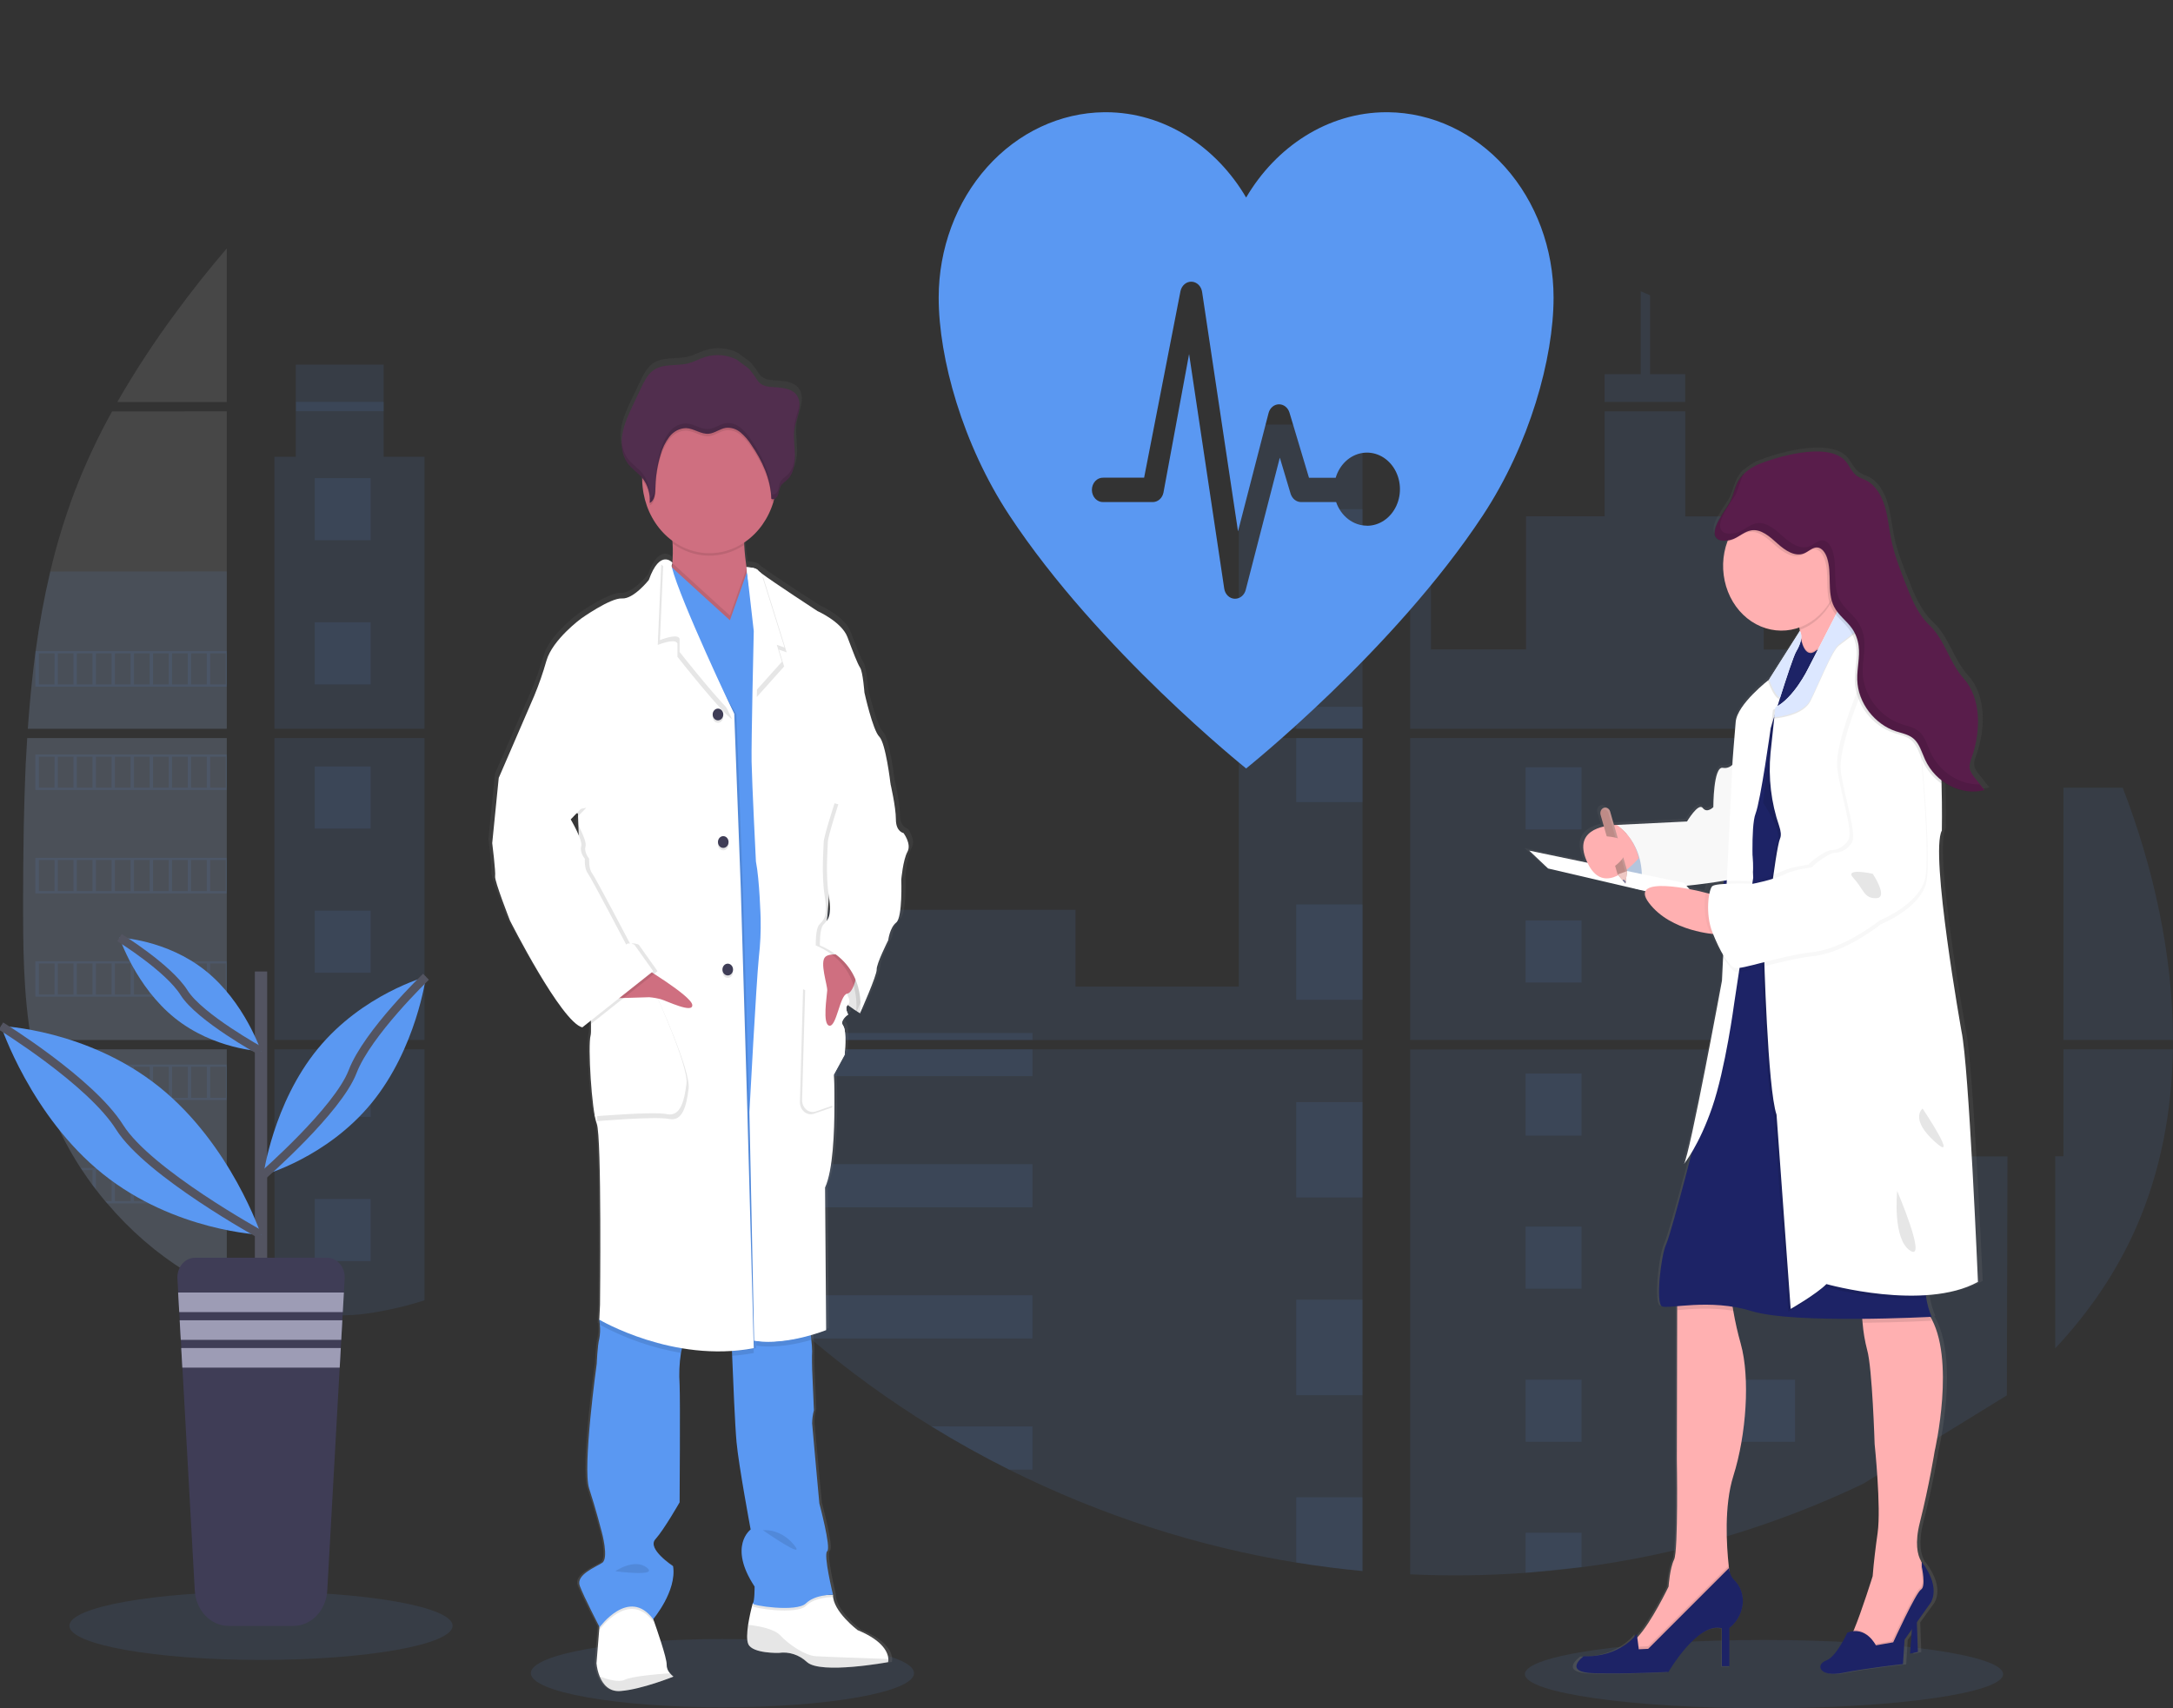 <svg width="519" height="408" viewBox="0 0 519 408" fill="none" xmlns="http://www.w3.org/2000/svg">
<rect x="0" y="0" width="519" height="408" fill="#333333" stroke="none"/>
<g clip-path="url(#clip0_55152_1384)">
<path opacity="0.1" d="M172.546 407.771C197.821 407.771 218.31 404.118 218.31 399.613C218.31 395.108 197.821 391.456 172.546 391.456C147.271 391.456 126.782 395.108 126.782 399.613C126.782 404.118 147.271 407.771 172.546 407.771Z" fill="#5A98F2"/>
<path opacity="0.1" d="M421.314 408C452.853 408 478.421 404.348 478.421 399.843C478.421 395.337 452.853 391.685 421.314 391.685C389.775 391.685 364.208 395.337 364.208 399.843C364.208 404.348 389.775 408 421.314 408Z" fill="#5A98F2"/>
<path opacity="0.1" d="M6.5 176.285H54.166V248.389H9.99C9.872 249.129 9.76 249.875 9.637 250.62H54.166V308.77C54.087 308.744 54.016 308.713 53.941 308.682C52.682 308.129 51.433 307.546 50.184 306.92L49.385 306.519C48.133 305.862 46.88 305.167 45.628 304.434C45.191 304.178 44.754 303.912 44.322 303.641C37.369 299.319 31.053 293.841 25.592 287.399C25.432 287.227 25.282 287.045 25.122 286.878C24.361 285.961 23.615 285.033 22.892 284.084L22.093 283.042C21.238 281.879 20.412 280.686 19.608 279.476C19.491 279.299 19.378 279.122 19.256 278.955C15.99 273.929 13.278 268.487 11.178 262.744C11.112 262.572 11.056 262.385 10.995 262.223C10.35 260.381 9.778 258.522 9.281 256.646C9.064 255.859 8.858 255.082 8.679 254.264C8.614 254.024 8.557 253.789 8.506 253.555C5.838 241.999 5.523 229.995 5.523 218.074C5.523 216.682 5.523 215.285 5.523 213.904C5.523 209.082 5.575 204.229 5.65 199.382C5.65 198.126 5.697 196.875 5.72 195.613C5.786 192.413 5.88 189.212 6.002 186.012C6.03 185.12 6.068 184.234 6.11 183.348C6.11 182.837 6.134 182.327 6.181 181.816C6.293 179.96 6.387 178.12 6.5 176.285Z" fill="#5A98F2"/>
<path opacity="0.1" d="M54.167 96.003H28.02C32.27 88.62 36.914 81.525 41.927 74.757C45.811 69.461 49.911 64.301 54.167 59.328V96.003Z" fill="white"/>
<path opacity="0.1" d="M54.166 98.234V174.054H6.65C6.65 173.836 6.683 173.611 6.697 173.392C6.74 172.793 6.782 172.194 6.829 171.599C6.881 170.901 6.937 170.197 6.998 169.514C7.059 168.832 7.125 167.998 7.195 167.242C7.266 166.486 7.331 165.72 7.411 164.964C7.491 164.208 7.562 163.452 7.646 162.702C7.731 161.951 7.806 161.19 7.895 160.439C7.965 159.814 8.041 159.194 8.116 158.568C8.224 157.687 8.336 156.801 8.459 155.925C8.459 155.795 8.491 155.66 8.51 155.535C9.367 149.124 10.536 142.77 12.009 136.499C13.552 129.92 15.522 123.475 17.904 117.213C20.435 110.661 23.399 104.327 26.771 98.26L54.166 98.234Z" fill="white"/>
<path opacity="0.1" d="M54.166 136.478V174.054H6.65C6.65 173.835 6.683 173.611 6.697 173.392C6.74 172.793 6.782 172.194 6.829 171.599C6.881 170.901 6.937 170.197 6.998 169.514C7.059 168.832 7.125 167.998 7.195 167.242C7.266 166.486 7.331 165.72 7.411 164.964C7.491 164.208 7.562 163.452 7.646 162.702C7.731 161.951 7.806 161.19 7.895 160.439C7.965 159.814 8.041 159.194 8.116 158.568C8.224 157.687 8.336 156.801 8.459 155.925C8.459 155.795 8.491 155.66 8.51 155.535C9.367 149.124 10.536 142.77 12.009 136.499L54.166 136.478Z" fill="#5A98F2"/>
<path opacity="0.1" d="M6.5 176.285H54.166V248.389H9.99C9.872 249.129 9.76 249.875 9.637 250.62H54.166V308.77C54.087 308.744 54.016 308.713 53.941 308.682C52.682 308.129 51.433 307.546 50.184 306.92L49.385 306.519C48.133 305.862 46.88 305.167 45.628 304.434C45.191 304.178 44.754 303.912 44.322 303.641C37.369 299.319 31.053 293.841 25.592 287.399C25.432 287.227 25.282 287.045 25.122 286.878C24.361 285.961 23.615 285.033 22.892 284.084L22.093 283.042C21.238 281.879 20.412 280.686 19.608 279.476C19.491 279.299 19.378 279.122 19.256 278.955C15.99 273.929 13.278 268.487 11.178 262.744C11.112 262.572 11.056 262.385 10.995 262.223C10.35 260.381 9.778 258.522 9.281 256.646C9.064 255.859 8.858 255.082 8.679 254.264C8.614 254.024 8.557 253.789 8.506 253.555C5.838 241.999 5.523 229.995 5.523 218.074C5.523 216.682 5.523 215.285 5.523 213.904C5.523 209.082 5.575 204.229 5.65 199.382C5.65 198.126 5.697 196.875 5.72 195.613C5.786 192.413 5.88 189.212 6.002 186.012C6.03 185.12 6.068 184.234 6.11 183.348C6.11 182.837 6.134 182.327 6.181 181.816C6.293 179.96 6.387 178.12 6.5 176.285Z" fill="white"/>
<path opacity="0.1" d="M101.387 109.086V174.054H65.547V109.086H70.657V87.09H91.632V109.086H101.387Z" fill="#5A98F2"/>
<path opacity="0.1" d="M101.387 176.28H65.551V248.384H101.387V176.28Z" fill="#5A98F2"/>
<path opacity="0.1" d="M65.547 250.62H101.387V310.564C97.159 311.912 92.851 312.927 88.495 313.602L87.424 313.748C86.898 313.816 86.376 313.873 85.86 313.931C85.343 313.988 84.808 314.03 84.286 314.066H84.122C83.897 314.066 83.652 314.098 83.431 314.103H83.192C82.91 314.103 82.628 314.134 82.347 314.144C81.947 314.171 81.548 314.176 81.139 314.181C80.966 314.181 80.801 314.181 80.628 314.181C80.224 314.181 79.825 314.181 79.421 314.181H78.533C78.293 314.181 78.063 314.181 77.814 314.181L76.908 314.144C76.438 314.144 75.931 314.087 75.442 314.051L74.541 313.978L73.418 313.863C72.629 313.785 71.845 313.686 71.07 313.566L70.131 313.42L69.661 313.347C68.877 313.211 68.102 313.065 67.313 312.899C66.735 312.789 66.162 312.654 65.579 312.523L65.547 250.62Z" fill="#5A98F2"/>
<path opacity="0.1" d="M325.422 101.414H295.871V174.049H325.422V101.414Z" fill="#5A98F2"/>
<path opacity="0.1" d="M325.427 176.28V248.389H178.746V217.287H256.875V235.634H295.871V176.28H325.427Z" fill="#5A98F2"/>
<path opacity="0.1" d="M325.892 327.931H325.422V375.234C320.131 374.738 314.855 374.062 309.595 373.207C285.912 369.359 262.826 361.882 240.995 350.991C234.692 347.843 228.518 344.406 222.472 340.681C212.372 334.471 202.696 327.449 193.521 319.67C191.217 317.71 188.942 315.705 186.697 313.654C185.142 312.231 183.597 310.772 182.033 309.354C180.948 308.379 179.854 307.42 178.746 306.503V250.62H295.481C295.401 250.287 295.321 249.953 295.237 249.625C295.326 249.953 295.411 250.287 295.491 250.62H325.422V327.9C325.582 327.905 325.737 327.921 325.892 327.931Z" fill="#5A98F2"/>
<path opacity="0.1" d="M402.495 96.003H383.238V89.362H391.871V69.581C392.619 69.883 393.364 70.195 394.106 70.514V89.362H402.495V96.003Z" fill="#5A98F2"/>
<path opacity="0.1" d="M448.888 174.054H354.354C354.354 174.054 354.354 174.054 354.387 174.081L354.344 174.054H336.807V101.419H341.776V155.107H364.485V123.311H383.243V98.234H402.499V123.332H421.258V155.128H448.888V174.054Z" fill="#5A98F2"/>
<path opacity="0.1" d="M336.807 176.28V248.389H448.888V176.28H336.807ZM479.313 333.269L479.468 276.193H448.888V250.652H336.807V376.011C345.996 376.44 355.199 376.318 364.377 375.646H364.536C368.92 375.34 373.283 374.896 377.626 374.312H377.724C400.893 371.319 423.548 364.61 444.981 354.395" fill="#5A98F2"/>
<path opacity="0.1" d="M492.835 250.62H518.981C518.751 265.262 516.102 279.643 510.306 292.925C505.483 303.959 498.781 313.608 490.862 322.036V276.167H492.835V250.62Z" fill="#5A98F2"/>
<path opacity="0.1" d="M518.995 248.389H492.835V188.128H506.991C514.318 207.127 518.972 227.977 518.995 248.389Z" fill="#5A98F2"/>
<path opacity="0.1" d="M325.427 121.607H309.594V144.38H325.427V121.607Z" fill="#5A98F2"/>
<path opacity="0.1" d="M325.427 168.811H309.594V174.054H325.427V168.811Z" fill="#5A98F2"/>
<path opacity="0.1" d="M325.427 176.28H309.594V191.579H325.427V176.28Z" fill="#5A98F2"/>
<path opacity="0.1" d="M325.427 216.015H309.594V238.788H325.427V216.015Z" fill="#5A98F2"/>
<path opacity="0.1" d="M325.427 263.219H309.594V285.992H325.427V263.219Z" fill="#5A98F2"/>
<path opacity="0.1" d="M325.422 327.9C325.582 327.9 325.737 327.9 325.892 327.931H325.422V333.222H309.594V310.423H325.422V327.9Z" fill="#5A98F2"/>
<path opacity="0.1" d="M325.422 357.616V375.208C320.131 374.712 314.855 374.036 309.594 373.181V357.616H325.422Z" fill="#5A98F2"/>
<path opacity="0.1" d="M246.598 246.716H178.746V248.389H246.598V246.716Z" fill="#5A98F2"/>
<path opacity="0.1" d="M246.598 250.615H178.746V257.026H246.598V250.615Z" fill="#5A98F2"/>
<path opacity="0.1" d="M246.598 278.043H178.746V288.353H246.598V278.043Z" fill="#5A98F2"/>
<path opacity="0.1" d="M246.594 309.37V319.68H193.521C191.217 317.727 188.94 315.722 186.692 313.665C185.138 312.242 183.597 310.782 182.029 309.37H246.594Z" fill="#5A98F2"/>
<path opacity="0.1" d="M246.594 340.692V350.991H240.99C234.694 347.84 228.521 344.401 222.471 340.676L246.594 340.692Z" fill="#5A98F2"/>
<path opacity="0.1" d="M377.738 183.27H364.381V198.094H377.738V183.27Z" fill="#5A98F2"/>
<path opacity="0.1" d="M88.528 114.2H75.17V129.024H88.528V114.2Z" fill="#5A98F2"/>
<path opacity="0.1" d="M88.528 148.633H75.17V163.457H88.528V148.633Z" fill="#5A98F2"/>
<path opacity="0.1" d="M88.528 183.067H75.17V197.891H88.528V183.067Z" fill="#5A98F2"/>
<path opacity="0.1" d="M88.528 217.495H75.17V232.319H88.528V217.495Z" fill="#5A98F2"/>
<path opacity="0.1" d="M88.528 251.929H75.17V266.753H88.528V251.929Z" fill="#5A98F2"/>
<path opacity="0.1" d="M88.528 286.362H75.17V301.186H88.528V286.362Z" fill="#5A98F2"/>
<path opacity="0.1" d="M428.73 183.27H415.373V198.094H428.73V183.27Z" fill="#5A98F2"/>
<path opacity="0.1" d="M377.738 219.835H364.381V234.66H377.738V219.835Z" fill="#5A98F2"/>
<path opacity="0.1" d="M428.73 219.835H415.373V234.66H428.73V219.835Z" fill="#5A98F2"/>
<path opacity="0.1" d="M377.738 256.396H364.381V271.22H377.738V256.396Z" fill="#5A98F2"/>
<path opacity="0.1" d="M428.73 256.396H415.373V271.22H428.73V256.396Z" fill="#5A98F2"/>
<path opacity="0.1" d="M377.738 292.961H364.381V307.785H377.738V292.961Z" fill="#5A98F2"/>
<path opacity="0.1" d="M428.73 292.961H415.373V307.785H428.73V292.961Z" fill="#5A98F2"/>
<path opacity="0.1" d="M377.738 329.526H364.381V344.351H377.738V329.526Z" fill="#5A98F2"/>
<path opacity="0.1" d="M428.73 329.526H415.373V344.351H428.73V329.526Z" fill="#5A98F2"/>
<path opacity="0.1" d="M364.381 375.646V366.087H377.734V374.286L364.381 375.646Z" fill="#5A98F2"/>
<path opacity="0.1" d="M8.454 155.524V164.005H54.167V155.524H8.454ZM13.01 163.473H9.281V156.045H13.038L13.01 163.473ZM17.561 163.473H13.804V156.045H17.561V163.473ZM22.103 163.473H18.345V156.045H22.103V163.473ZM26.654 163.473H22.901V156.045H26.658L26.654 163.473ZM31.2 163.473H27.443V156.045H31.2V163.473ZM35.751 163.473H31.994V156.045H35.751V163.473ZM40.302 163.473H36.545V156.045H40.302V163.473ZM44.849 163.473H41.091V156.045H44.849V163.473ZM49.395 163.473H45.638V156.045H49.395V163.473ZM53.941 163.473H50.184V156.045H53.941V163.473Z" fill="#5A98F2"/>
<path opacity="0.1" d="M8.454 180.2V188.681H54.167V180.2H8.454ZM13.01 188.144H9.281V180.737H13.038L13.01 188.144ZM17.561 188.144H13.804V180.737H17.561V188.144ZM22.103 188.144H18.345V180.737H22.103V188.144ZM26.654 188.144H22.901V180.737H26.658L26.654 188.144ZM31.2 188.144H27.443V180.737H31.2V188.144ZM35.751 188.144H31.994V180.737H35.751V188.144ZM40.302 188.144H36.545V180.737H40.302V188.144ZM44.849 188.144H41.091V180.737H44.849V188.144ZM49.395 188.144H45.638V180.737H49.395V188.144ZM53.941 188.144H50.184V180.737H53.941V188.144Z" fill="#5A98F2"/>
<path opacity="0.1" d="M8.454 204.886V213.382H54.167V204.886H8.454ZM13.01 212.83H9.281V205.418H13.038L13.01 212.83ZM17.561 212.83H13.804V205.418H17.561V212.83ZM22.103 212.83H18.345V205.418H22.103V212.83ZM26.654 212.83H22.901V205.418H26.658L26.654 212.83ZM31.2 212.83H27.443V205.418H31.2V212.83ZM35.751 212.83H31.994V205.418H35.751V212.83ZM40.302 212.83H36.545V205.418H40.302V212.83ZM44.849 212.83H41.091V205.418H44.849V212.83ZM49.395 212.83H45.638V205.418H49.395V212.83ZM53.941 212.83H50.184V205.418H53.941V212.83Z" fill="#5A98F2"/>
<path opacity="0.1" d="M8.454 229.572V238.043H54.167V229.572H8.454ZM13.01 237.516H9.281V230.099H13.038L13.01 237.516ZM17.561 237.516H13.804V230.099H17.561V237.516ZM22.103 237.516H18.345V230.099H22.103V237.516ZM26.654 237.516H22.901V230.099H26.658L26.654 237.516ZM31.2 237.516H27.443V230.099H31.2V237.516ZM35.751 237.516H31.994V230.099H35.751V237.516ZM40.302 237.516H36.545V230.099H40.302V237.516ZM44.849 237.516H41.091V230.099H44.849V237.516ZM49.395 237.516H45.638V230.099H49.395V237.516ZM53.941 237.516H50.184V230.099H53.941V237.516Z" fill="#5A98F2"/>
<path opacity="0.1" d="M8.651 254.253C8.835 255.051 9.041 255.848 9.257 256.635V254.785H13.015V262.197H11.004C11.065 262.369 11.127 262.557 11.188 262.718H54.167V254.253H8.651ZM17.575 262.197H13.818V254.785H17.575V262.197ZM22.117 262.197H18.359V254.785H22.117V262.197ZM26.668 262.197H22.901V254.785H26.658L26.668 262.197ZM31.214 262.197H27.457V254.785H31.214V262.197ZM35.765 262.197H32.008V254.785H35.765V262.197ZM40.316 262.197H36.559V254.785H40.316V262.197ZM44.863 262.197H41.105V254.785H44.863V262.197ZM49.409 262.197H45.652V254.785H49.409V262.197ZM53.955 262.197H50.198V254.785H53.955V262.197Z" fill="#5A98F2"/>
<path opacity="0.1" d="M19.266 278.94C19.383 279.106 19.496 279.294 19.618 279.461H22.102V283.021C22.37 283.375 22.633 283.73 22.905 284.063V279.44H26.663V286.878H25.141C25.291 287.05 25.437 287.233 25.611 287.399H54.181V278.94H19.266ZM31.2 286.878H27.442V279.471H31.2V286.878ZM35.751 286.878H31.994V279.471H35.751V286.878ZM40.302 286.878H36.545V279.471H40.302V286.878ZM44.848 286.878H41.091V279.471H44.848V286.878ZM49.395 286.878H45.637V279.471H49.395V286.878ZM53.941 286.878H50.184V279.471H53.941V286.878Z" fill="#5A98F2"/>
<path opacity="0.1" d="M44.341 303.621C44.769 303.892 45.206 304.142 45.647 304.413V304.152H49.404V306.498L50.203 306.91V304.152H53.96V308.661C54.032 308.701 54.108 308.732 54.185 308.755V303.621H44.341Z" fill="#5A98F2"/>
<path opacity="0.1" d="M295.237 249.619C295.326 249.953 295.401 250.287 295.486 250.615C295.411 250.287 295.331 249.953 295.237 249.619ZM70.675 95.987V98.213H91.655V95.987H70.675ZM295.237 249.619C295.326 249.953 295.401 250.287 295.486 250.615C295.411 250.287 295.331 249.953 295.237 249.619ZM295.237 249.619C295.326 249.953 295.401 250.287 295.486 250.615C295.411 250.287 295.331 249.953 295.237 249.619Z" fill="#5A98F2"/>
<path d="M216.798 197.901C216.798 197.901 214.948 197.615 214.948 194.623C214.948 191.631 213.623 186.043 213.623 186.043C213.623 186.017 212.477 176.311 210.894 174.769C209.312 173.226 207.278 164.166 207.278 164.166C207.278 164.166 206.93 159.251 206.221 158.193C205.512 157.135 204.554 154.544 203.14 150.849C201.726 147.153 195.832 144.594 195.832 144.594C195.832 144.594 185.175 137.734 182.155 135.498C181.881 135.314 181.624 135.099 181.39 134.857C180.864 134.091 178.572 134.075 178.572 134.075C178.332 132.396 178.102 130.468 178.027 128.722C178.027 128.534 178.027 128.346 178.004 128.159C181.371 125.95 183.907 122.466 185.147 118.349C185.204 118.151 185.251 117.942 185.302 117.744C185.504 117.67 185.69 117.551 185.847 117.393C186.005 117.235 186.131 117.042 186.218 116.827C186.49 116.154 186.495 115.367 186.833 114.742C187.228 114.002 187.979 113.606 188.571 113.048C190.065 111.64 190.45 109.269 190.379 107.111C190.332 105.365 190.079 103.603 190.177 101.867L190.205 101.429C190.234 101.169 190.267 100.908 190.309 100.658C190.539 99.365 191.042 98.145 191.323 96.863C191.605 95.581 191.633 94.137 190.976 93.032C190.013 91.411 188.007 91.088 186.246 90.921C184.25 90.733 182.465 90.978 181.188 89.138C180.59 88.177 179.917 87.275 179.178 86.443C178.915 86.172 176.36 84.442 176.36 84.327C173.866 83.045 171.04 82.805 168.399 83.65C167.074 84.077 165.825 84.775 164.482 85.125C161.584 85.886 158.249 85.062 155.788 86.902C154.417 87.945 153.595 89.602 152.825 91.218C152.199 92.549 151.563 93.878 150.918 95.206C149.88 97.39 148.823 99.61 148.386 102.029C148.295 102.555 148.238 103.088 148.217 103.624V103.65C148.217 103.843 148.217 104.035 148.217 104.228V104.473C148.217 104.656 148.217 104.833 148.246 104.995C148.274 105.156 148.269 105.208 148.283 105.318C148.297 105.427 148.321 105.672 148.349 105.839C148.377 106.006 148.433 106.298 148.49 106.527C148.513 106.626 148.546 106.72 148.574 106.814C148.621 106.991 148.678 107.163 148.739 107.335C148.772 107.424 148.804 107.517 148.842 107.606C148.912 107.788 148.997 107.966 149.082 108.127C149.119 108.2 149.147 108.268 149.185 108.336C149.316 108.578 149.46 108.811 149.617 109.034C150.622 110.426 152.101 111.312 153.196 112.615C153.196 112.667 153.196 112.719 153.196 112.766C153.196 112.912 153.196 113.053 153.196 113.199C153.254 116.105 153.951 118.952 155.226 121.491C156.501 124.03 158.316 126.185 160.513 127.768C160.513 127.966 160.537 128.169 160.546 128.367C160.638 129.914 160.62 131.467 160.494 133.012C160.303 132.762 160.064 132.562 159.794 132.429C159.524 132.295 159.231 132.231 158.935 132.24C158.733 132.229 158.531 132.248 158.334 132.297L158.292 132.261V132.308C157.258 132.589 155.986 133.783 154.769 137.176C154.769 137.176 151.068 141.805 148.25 141.612C145.432 141.419 138.298 146.428 138.298 146.428C138.298 146.428 131.338 151.443 129.844 156.551C129.009 159.448 128.008 162.282 126.848 165.037L118.243 184.714L116.656 200.325C116.656 200.325 117.534 207.268 117.36 208.326C117.186 209.384 120.972 218.928 120.972 218.928C120.972 218.928 133.479 243.318 138.589 244.569L138.956 244.282C139.174 244.409 139.406 244.505 139.646 244.569L140.698 243.745C140.761 244.663 140.734 245.586 140.618 246.497C139.914 248.905 140.881 264.621 142.112 267.701C143.342 270.782 142.905 311.173 142.905 311.173L142.732 314.739C142.732 314.739 142.732 314.853 142.774 315.051L142.732 315.896L142.858 315.969C142.99 317.1 142.947 318.247 142.732 319.362C142.29 320.926 142.112 325.346 142.112 325.346C142.112 325.346 138.594 350.303 140.261 355.318C141.929 360.332 143.347 365.826 143.347 365.826C143.347 365.826 145.108 372.081 143.431 373.15C141.755 374.218 136.988 376.011 137.969 378.617C138.862 381.026 142.248 387.479 142.75 388.422L142.708 388.917L142.018 397.221C142.13 398.317 142.397 399.387 142.811 400.39C143.568 402.199 145.038 404.075 147.832 403.872C148.302 403.835 148.847 403.773 149.373 403.695C154.487 402.934 160.786 400.4 160.786 400.4C160.459 400.17 160.159 399.895 159.893 399.582C159.642 399.312 159.443 398.987 159.308 398.629C159.173 398.27 159.105 397.885 159.109 397.497C159.184 395.985 156.634 388.782 156 387.009C155.901 386.754 155.849 386.608 155.849 386.608C155.849 386.608 161.664 379.863 160.696 373.884C160.696 373.884 154.262 369.715 156.38 367.426C158.498 365.138 162.284 358.565 162.284 358.565C162.284 358.565 162.458 333.988 162.284 330.319C162.103 327.772 162.211 325.21 162.608 322.693C162.678 322.312 162.763 321.942 162.852 321.577C165.782 322.063 168.739 322.312 171.701 322.323C172.781 322.323 173.88 322.323 174.988 322.25C174.988 322.597 175.002 322.973 175.031 323.376C175.275 329.464 175.73 340.139 176.101 344.106C176.627 349.792 179.535 365.117 179.535 365.117C179.535 365.117 173.988 369.068 180.502 378.805C180.502 378.805 180.502 382.334 180.07 382.845C179.609 384.515 179.237 386.213 178.957 387.932C178.685 389.767 178.572 391.622 179.013 392.587C180.07 394.891 186.411 394.703 186.411 394.703L186.566 394.672C187.763 394.534 188.972 394.662 190.124 395.048C191.277 395.434 192.348 396.069 193.277 396.918C195.687 399.066 204.831 398.122 209.781 397.44C211.721 397.169 213.017 396.918 213.017 396.918C213.08 396.675 213.102 396.42 213.083 396.168C213.031 394.818 212.078 391.857 205.615 389.214C205.615 389.214 199.538 384.679 199.622 380.728H199.495H198.791C199.303 380.697 199.632 380.728 199.632 380.728C199.632 380.728 197.25 371.085 198.223 370.304C199.195 369.522 196.283 358.836 196.283 358.836C196.283 358.836 194.616 340.905 194.526 339.649C194.53 338.571 194.677 337.5 194.963 336.469L194.526 326.639C194.526 326.639 194.442 323.371 194.526 322.307C194.512 321.384 194.445 320.463 194.324 319.55C194.282 319.185 194.24 318.804 194.193 318.429C196.471 317.788 197.95 317.194 197.95 317.194L197.687 282.974C199.622 278.804 199.979 269.656 199.97 263.167C199.97 258.997 199.801 255.911 199.801 255.911L202.445 251.121C202.445 251.121 203.056 245.387 202.088 244.131C201.661 243.563 201.853 242.974 202.205 242.489C202.388 242.328 202.581 242.181 202.783 242.051C202.783 242.051 202.755 242.004 202.722 241.936C202.907 241.765 203.103 241.61 203.309 241.472C203.309 241.472 202.37 239.856 203.211 239.174C204 239.768 204.704 240.216 205.24 240.581C205.202 240.962 205.164 241.18 205.164 241.18L205.39 240.659C205.906 240.982 206.221 241.18 206.221 241.18C206.221 241.18 210.364 232.022 210.274 230.672C210.185 229.322 213.092 223.635 213.092 223.635C213.092 223.635 213.445 220.649 215.032 219.398C216.62 218.147 216.263 209.082 216.263 209.082C216.263 209.082 216.704 204.36 217.761 202.431C218.818 200.502 216.798 197.901 216.798 197.901ZM137.537 193.883L137.617 196.067C137.147 195.227 136.809 194.623 136.809 194.623L137.537 193.883Z" fill="url(#paint0_linear_55152_1384)"/>
<path d="M206.446 237.224L205.432 242.02C205.432 242.02 197.307 237.417 195.841 231.569C194.376 225.72 198.293 223.5 198.293 223.5L205.864 227.06L206.446 237.224Z" fill="white"/>
<path opacity="0.1" d="M206.446 237.224L205.432 242.02C205.432 242.02 197.307 237.417 195.841 231.569C194.376 225.72 198.293 223.5 198.293 223.5L205.864 227.06L206.446 237.224Z" fill="black"/>
<path d="M160.847 400.431C160.847 400.431 153.332 403.496 148.166 403.882C145.423 404.085 143.981 402.219 143.239 400.421C142.833 399.421 142.572 398.357 142.464 397.268L143.135 389.006L143.492 384.606L154.469 381.443L156.023 386.718L156.169 387.119C156.793 388.881 159.297 396.048 159.222 397.544C159.218 397.927 159.285 398.307 159.417 398.66C159.55 399.014 159.745 399.335 159.992 399.603C160.244 399.918 160.531 400.197 160.847 400.431Z" fill="white"/>
<path d="M212.177 396.23C212.195 396.481 212.173 396.734 212.111 396.976C212.111 396.976 196.039 399.952 192.751 396.976C191.824 396.106 190.744 395.461 189.579 395.083C188.414 394.704 187.191 394.599 185.988 394.776C185.988 394.776 179.77 394.964 178.732 392.691C178.3 391.737 178.412 389.887 178.68 388.062C178.953 386.353 179.317 384.663 179.77 383.001L180.019 382.782L181.498 381.463L198.819 380.895H198.951C198.866 384.825 204.831 389.334 204.831 389.334C211.167 391.94 212.101 394.885 212.177 396.23Z" fill="white"/>
<path opacity="0.1" d="M212.177 396.23C212.193 396.481 212.169 396.734 212.106 396.976C212.106 396.976 196.039 399.952 192.751 396.976C191.825 396.107 190.745 395.462 189.581 395.084C188.417 394.705 187.195 394.6 185.993 394.776C185.993 394.776 179.77 394.964 178.736 392.691C178.304 391.732 178.412 389.887 178.68 388.062C181.075 388.328 184.856 388.99 186.34 390.57C188.585 392.972 192.389 395.37 194.724 395.558C196.551 395.688 207.48 396.074 212.177 396.23Z" fill="black"/>
<path opacity="0.1" d="M160.846 400.431C160.846 400.431 153.332 403.496 148.166 403.882C145.423 404.085 143.981 402.219 143.243 400.416C145.155 401.13 147.809 401.881 149.203 401.193C150.857 400.379 156.718 399.853 160.006 399.629C160.256 399.933 160.538 400.202 160.846 400.431Z" fill="black"/>
<path d="M171.996 153.439C165.797 150.765 157.822 141.93 159.813 137.802C160.256 136.76 160.518 135.636 160.588 134.487C160.716 132.927 160.735 131.358 160.645 129.795C160.505 127.236 160.227 124.687 159.813 122.164C159.813 122.164 179.168 122.649 178.041 125.813C177.712 126.741 177.661 128.352 177.75 130.155C177.839 131.959 178.074 133.997 178.318 135.722C178.656 138.088 178.994 139.892 178.994 139.892C178.994 139.892 177.811 141.732 177.116 141.831C176.421 141.93 180.892 157.249 171.996 153.439Z" fill="#CF6F80"/>
<path opacity="0.1" d="M156.155 387.119L156.009 387.296C150.223 379.53 143.225 389.209 143.225 389.209L143.121 389.006L143.478 384.606L154.454 381.443L156.009 386.718L156.155 387.119Z" fill="black"/>
<path opacity="0.1" d="M198.955 381.443C198.955 381.443 194.728 381.343 192.474 383.554C190.22 385.764 179.323 384.033 179.793 383.554C179.932 383.316 180.016 383.044 180.037 382.761L181.517 381.443L198.838 380.874C198.904 381.224 198.955 381.443 198.955 381.443Z" fill="black"/>
<path d="M163.355 320.452C163.04 321.315 162.801 322.211 162.641 323.126C162.249 325.631 162.14 328.18 162.317 330.715C162.49 334.364 162.317 358.815 162.317 358.815C162.317 358.815 158.601 365.336 156.53 367.635C154.459 369.933 160.757 374.062 160.757 374.062C161.697 380.004 156.004 386.718 156.004 386.718C150.218 378.951 143.22 388.636 143.22 388.636C143.22 388.636 139.416 381.338 138.467 378.732C137.518 376.126 142.182 374.322 143.821 373.264C145.46 372.206 143.741 365.967 143.741 365.967C143.741 365.967 142.356 360.499 140.712 355.511C139.068 350.522 142.525 325.69 142.525 325.69C142.525 325.69 142.703 321.28 143.131 319.743C143.346 318.633 143.389 317.491 143.258 316.365C143.229 315.984 143.196 315.667 143.173 315.453C143.149 315.239 143.131 315.14 143.131 315.14L143.196 315.015L145.545 310.157C145.545 310.157 164.482 317.392 163.355 320.452Z" fill="#5A98F2"/>
<path d="M198.955 380.869C198.955 380.869 194.728 380.77 192.474 382.954C190.219 385.138 179.323 383.434 179.793 382.954C180.263 382.475 180.225 378.925 180.225 378.925C173.833 369.24 179.286 365.31 179.286 365.31C179.286 365.31 176.43 350.064 175.913 344.408C175.552 340.457 175.106 329.839 174.866 323.777C174.763 321.171 174.702 319.378 174.702 319.378L179.924 318.21L180.596 318.059L193.192 315.255C193.192 315.255 193.54 317.861 193.775 319.993C193.892 320.903 193.958 321.821 193.972 322.74C193.888 323.782 193.972 327.045 193.972 327.045L194.399 336.829C194.12 337.855 193.976 338.921 193.972 339.993C194.057 341.239 195.696 359.076 195.696 359.076C195.696 359.076 198.547 369.72 197.574 370.486C196.602 371.252 198.955 380.869 198.955 380.869Z" fill="#5A98F2"/>
<path opacity="0.1" d="M178.041 125.813C177.712 126.741 177.661 128.352 177.75 130.155C175.157 131.888 172.177 132.774 169.151 132.711C166.125 132.648 163.177 131.639 160.645 129.801C160.505 127.239 160.228 124.689 159.813 122.164C159.813 122.164 179.168 122.639 178.041 125.813Z" fill="black"/>
<path d="M185.523 114.294C185.527 116.172 185.26 118.039 184.734 119.824C183.557 123.824 181.144 127.233 177.922 129.45C174.699 131.666 170.874 132.547 167.123 131.936C163.372 131.325 159.936 129.263 157.423 126.112C154.909 122.962 153.48 118.927 153.388 114.721C153.388 114.575 153.388 114.44 153.388 114.294C153.352 111.926 153.741 109.574 154.532 107.375C155.323 105.175 156.501 103.173 157.997 101.484C159.492 99.796 161.276 98.454 163.244 97.539C165.212 96.623 167.324 96.152 169.458 96.152C171.592 96.152 173.704 96.623 175.672 97.539C177.64 98.454 179.423 99.796 180.919 101.484C182.415 103.173 183.593 105.175 184.384 107.375C185.175 109.574 185.564 111.926 185.528 114.294H185.523Z" fill="#CF6F80"/>
<path opacity="0.1" d="M171.996 153.439C165.797 150.765 157.822 141.93 159.813 137.802C160.256 136.76 160.518 135.636 160.588 134.487L169.075 142.227L174.326 147.007L178.318 135.727C178.656 138.094 178.994 139.897 178.994 139.897C178.994 139.897 177.811 141.737 177.116 141.836C176.421 141.935 180.892 157.249 171.996 153.439Z" fill="black"/>
<path d="M193.944 187.649L186.857 319.784L177.614 320.457L153.679 243.839L157.606 152.876L158.432 133.658L169.075 143.358L174.331 148.138L178.44 136.53L186.082 143.921L193.944 187.649Z" fill="#5A98F2"/>
<path opacity="0.1" d="M163.355 320.452C163.04 321.315 162.801 322.211 162.641 323.126C155.915 321.973 149.383 319.708 143.262 316.407L143.135 316.334L143.178 315.495L143.201 315.057L145.55 310.199C145.55 310.199 164.482 317.392 163.355 320.452Z" fill="black"/>
<path opacity="0.1" d="M180.032 323.146C178.313 323.471 176.579 323.69 174.838 323.803C174.735 321.197 174.674 319.404 174.674 319.404L179.896 318.236L180.032 323.146Z" fill="black"/>
<path opacity="0.1" d="M193.747 320.019C190.407 320.983 185.25 322.067 180.634 321.39L180.568 318.085L193.164 315.281C193.164 315.281 193.512 317.861 193.747 320.019Z" fill="black"/>
<path opacity="0.1" d="M180.549 321.994C161.293 325.643 143.657 315.182 143.657 315.182L143.826 311.637C143.826 311.637 144.263 271.454 143.051 268.374C141.839 265.293 140.895 249.672 141.581 247.274C142.267 244.876 139.077 208.921 139.077 208.921L138.561 194.326L119.652 185.824L128.106 166.267C129.248 163.525 130.23 160.704 131.046 157.823C132.516 152.746 139.341 147.758 139.341 147.758C139.341 147.758 146.339 142.774 149.105 142.962C151.871 143.15 155.497 138.552 155.497 138.552C158.174 130.979 160.598 134.408 160.598 134.408C160.598 134.768 160.598 134.408 160.466 135.529C159.527 143.843 175.655 170.114 175.885 170.578L177.421 212.1L178.976 264.647L180.549 321.994Z" fill="black"/>
<path d="M180.032 321.994C160.776 325.643 143.135 315.182 143.135 315.182L143.309 311.637C143.309 311.637 143.746 271.454 142.53 268.374C141.313 265.293 140.374 249.672 141.064 247.274C141.755 244.876 138.561 208.921 138.561 208.921L138.039 194.326L119.121 185.793L127.575 166.236C128.715 163.493 129.697 160.672 130.515 157.792C131.981 152.715 138.81 147.726 138.81 147.726C138.81 147.726 145.808 142.743 148.569 142.931C151.331 143.118 154.962 138.521 154.962 138.521C157.643 130.947 160.598 134.377 160.598 134.377C160.598 134.737 160.316 134.898 160.466 135.498C162.533 143.562 175.138 170.083 175.369 170.546L176.923 212.069L178.478 264.616L180.032 321.994Z" fill="white"/>
<path opacity="0.1" d="M174.843 171.73C172.771 170.771 161.8 156.869 161.8 156.869V153.705C161.401 152.663 159.029 153.298 157.103 154.028L157.93 134.81L158.869 135.675C160.926 143.734 174.603 171.266 174.843 171.73Z" fill="black"/>
<path d="M175.364 170.578C173.288 169.619 162.317 155.717 162.317 155.717V152.553C161.918 151.511 159.546 152.146 157.62 152.876L158.451 133.658L159.391 134.523C161.453 142.582 175.134 170.119 175.364 170.578Z" fill="white"/>
<path opacity="0.1" d="M143.657 239.909C143.915 239.909 157.047 238.376 157.047 238.376C157.047 238.376 164.998 255.728 164.477 259.951C163.956 264.173 163.012 267.91 159.813 267.248C156.615 266.586 142.6 267.769 142.6 267.769L143.657 239.909Z" fill="black"/>
<path d="M143.135 238.757C143.394 238.757 156.526 237.224 156.526 237.224C156.526 237.224 164.472 254.582 163.956 258.799C163.439 263.015 162.486 266.758 159.292 266.096C156.098 265.434 142.079 266.617 142.079 266.617L143.135 238.757Z" fill="white"/>
<path d="M153.031 230.61C153.031 230.61 165.083 237.798 165.341 239.992C165.6 242.186 159.207 239.033 157.827 238.652C156.918 238.409 155.993 238.249 155.06 238.173L145.85 238.449L153.031 230.61Z" fill="#CF6F80"/>
<path opacity="0.1" d="M171.48 172.626C172.18 172.626 172.748 171.996 172.748 171.219C172.748 170.442 172.18 169.811 171.48 169.811C170.779 169.811 170.212 170.442 170.212 171.219C170.212 171.996 170.779 172.626 171.48 172.626Z" fill="black"/>
<path d="M171.48 172.053C172.18 172.053 172.748 171.423 172.748 170.645C172.748 169.868 172.18 169.238 171.48 169.238C170.779 169.238 170.212 169.868 170.212 170.645C170.212 171.423 170.779 172.053 171.48 172.053Z" fill="#3F3D56"/>
<path opacity="0.1" d="M173.814 233.549C174.514 233.549 175.082 232.919 175.082 232.142C175.082 231.365 174.514 230.735 173.814 230.735C173.114 230.735 172.546 231.365 172.546 232.142C172.546 232.919 173.114 233.549 173.814 233.549Z" fill="black"/>
<path d="M173.814 232.971C174.514 232.971 175.082 232.341 175.082 231.563C175.082 230.786 174.514 230.156 173.814 230.156C173.114 230.156 172.546 230.786 172.546 231.563C172.546 232.341 173.114 232.971 173.814 232.971Z" fill="#3F3D56"/>
<path opacity="0.1" d="M172.743 203.088C173.444 203.088 174.011 202.458 174.011 201.68C174.011 200.903 173.444 200.273 172.743 200.273C172.043 200.273 171.475 200.903 171.475 201.68C171.475 202.458 172.043 203.088 172.743 203.088Z" fill="black"/>
<path d="M172.743 202.514C173.444 202.514 174.011 201.884 174.011 201.107C174.011 200.33 173.444 199.7 172.743 199.7C172.043 199.7 171.475 200.33 171.475 201.107C171.475 201.884 172.043 202.514 172.743 202.514Z" fill="#3F3D56"/>
<path d="M201.975 237.881C201.975 237.881 202.839 239.32 201.975 239.992C201.111 240.664 202.06 242.291 202.06 242.291C202.06 242.291 199.904 243.693 200.853 244.954C201.801 246.216 201.2 251.913 201.2 251.913L198.608 256.677C198.608 256.677 198.763 259.747 198.772 263.896C198.772 270.37 198.429 279.471 196.532 283.62L196.795 317.663C196.795 317.663 187.716 321.343 180.117 320.222L178.99 265.596C178.99 265.596 180.634 234.618 181.24 228.676C181.594 225.591 181.738 222.481 181.672 219.372C181.672 219.372 181.413 210.073 180.544 205.757C180.544 205.757 179.605 187.06 179.511 181.884C179.469 179.408 179.586 172.183 179.718 165.313C179.863 157.802 180.028 150.718 180.028 150.718L178.313 135.665C178.313 135.665 180.028 135.472 180.544 136.238C180.776 136.478 181.027 136.693 181.296 136.879C184.255 139.1 194.71 145.928 194.71 145.928C194.71 145.928 200.496 148.482 201.881 152.141C203.267 155.8 204.23 158.396 204.901 159.439C205.573 160.481 205.939 165.381 205.939 165.381C205.939 165.381 207.931 174.398 209.485 175.926C211.04 177.453 212.176 187.169 212.176 187.169L198.439 199.158C198.439 199.158 197.232 219.101 196.973 219.872C196.715 220.643 201.975 237.881 201.975 237.881Z" fill="white"/>
<path d="M202.497 237.881C202.497 237.881 203.356 239.32 202.497 239.992C201.637 240.664 202.576 242.291 202.576 242.291C202.576 242.291 200.435 243.709 201.374 244.97C202.313 246.231 201.722 251.929 201.722 251.929L199.129 256.693C199.129 256.693 199.284 259.763 199.298 263.912C199.298 270.386 198.955 279.487 197.058 283.636L197.316 317.679C197.316 317.679 188.223 321.359 180.634 320.238L179.511 265.611C179.511 265.611 181.155 234.634 181.761 228.691C182.116 225.607 182.259 222.496 182.188 219.387C182.188 219.387 181.93 210.088 181.066 205.772C181.066 205.772 180.126 187.075 180.028 181.899C179.985 179.423 180.108 172.199 180.234 165.329C180.38 157.818 180.544 150.734 180.544 150.734L178.281 135.477C178.281 135.477 180.544 135.477 181.066 136.254C181.295 136.496 181.547 136.711 181.817 136.895C184.776 139.115 195.235 145.944 195.235 145.944C195.235 145.944 201.017 148.498 202.403 152.157C203.788 155.816 204.751 158.412 205.427 159.454C206.104 160.497 206.46 165.397 206.46 165.397C206.46 165.397 208.452 174.414 210.006 175.941C211.561 177.469 212.684 187.164 212.684 187.164L198.946 199.152C198.946 199.152 197.739 219.095 197.476 219.867C197.213 220.638 202.497 237.881 202.497 237.881Z" fill="white"/>
<path opacity="0.1" d="M186.044 155.159L187.284 159.173L180.756 166.47C180.901 158.964 181.066 151.875 181.066 151.875L178.802 136.619C178.802 136.619 181.066 136.619 181.587 137.395C181.816 137.637 182.068 137.851 182.339 138.031L187.89 155.806L186.044 155.159Z" fill="black"/>
<path d="M185.523 154.007L186.767 158.021L180.239 165.318C180.385 157.807 180.549 150.723 180.549 150.723L178.281 135.467C178.281 135.467 180.549 135.467 181.066 136.243C181.296 136.485 181.548 136.699 181.817 136.884L187.373 154.654L185.523 154.007Z" fill="white"/>
<path opacity="0.1" d="M185.523 114.294C185.527 116.172 185.26 118.039 184.734 119.824C184.645 119.839 184.555 119.835 184.467 119.811C184.38 119.786 184.298 119.743 184.227 119.683C184.105 114.992 182.024 110.588 179.464 106.84C178.746 105.708 177.874 104.706 176.881 103.869C175.877 103.032 174.628 102.64 173.377 102.769C171.968 102.983 170.724 104.046 169.301 104.181C167.422 104.353 165.741 102.91 163.876 102.837C163.118 102.845 162.37 103.032 161.683 103.386C160.995 103.74 160.383 104.253 159.889 104.89C158.909 106.176 158.181 107.675 157.752 109.29C157.013 111.739 156.611 114.297 156.559 116.879C156.535 118.338 156.408 120.168 155.187 120.7C155.279 119.626 155.169 118.543 154.864 117.52C154.56 116.496 154.067 115.554 153.417 114.752L153.388 114.721C153.388 114.575 153.388 114.44 153.388 114.294C153.352 111.926 153.741 109.574 154.532 107.375C155.323 105.175 156.501 103.173 157.997 101.484C159.492 99.796 161.276 98.454 163.244 97.539C165.212 96.623 167.324 96.152 169.458 96.152C171.592 96.152 173.704 96.623 175.672 97.539C177.64 98.454 179.423 99.796 180.919 101.484C182.415 103.173 183.593 105.175 184.384 107.375C185.175 109.574 185.564 111.926 185.528 114.294H185.523Z" fill="black"/>
<path d="M176.111 85.974C173.67 84.7 170.894 84.459 168.305 85.297C167.004 85.724 165.778 86.417 164.458 86.767C161.64 87.522 158.353 86.704 155.934 88.534C154.591 89.576 153.783 91.223 153.031 92.823L151.153 96.795C150.129 98.969 149.095 101.179 148.668 103.572C148.241 105.964 148.499 108.643 149.866 110.567C150.861 111.969 152.331 112.85 153.412 114.168C154.059 114.971 154.55 115.912 154.854 116.935C155.157 117.958 155.268 119.039 155.178 120.111C156.403 119.589 156.521 117.755 156.549 116.295C156.601 113.713 157.004 111.155 157.742 108.706C158.171 107.09 158.899 105.592 159.879 104.307C160.374 103.67 160.986 103.157 161.673 102.803C162.361 102.449 163.109 102.261 163.866 102.253C165.745 102.326 167.431 103.764 169.291 103.592C170.7 103.462 171.949 102.394 173.368 102.185C174.618 102.054 175.868 102.446 176.871 103.285C177.864 104.121 178.734 105.123 179.45 106.256C182.014 110.004 184.095 114.398 184.217 119.099C184.748 119.532 185.513 118.969 185.776 118.302C186.039 117.635 186.049 116.853 186.382 116.217C186.767 115.482 187.505 115.091 188.082 114.539C189.548 113.136 189.914 110.775 189.858 108.633C189.801 106.491 189.426 104.317 189.792 102.211C190.013 100.918 190.511 99.709 190.783 98.432C191.055 97.155 191.088 95.722 190.445 94.622C189.506 93.006 187.528 92.688 185.805 92.537C183.846 92.349 182.094 92.589 180.845 90.759C180.258 89.805 179.598 88.908 178.872 88.08C178.623 87.809 176.111 86.089 176.111 85.974Z" fill="#512E4E"/>
<path opacity="0.1" d="M125.063 195.895L120.155 185.824L118.6 201.362C118.6 201.362 119.464 208.264 119.291 209.322C119.117 210.38 122.832 219.867 122.832 219.867C122.832 219.867 135.104 244.126 140.116 245.377L157.047 231.949L152.557 225.621C152.557 225.621 151.002 224.949 150.613 225.621C150.613 225.621 142.276 209.702 141.412 208.55C140.548 207.399 140.717 205.1 140.717 205.1C140.717 205.1 139.42 203.567 139.852 202.129C140.285 200.69 137.349 195.702 137.349 195.702L140.026 192.924L125.063 195.895Z" fill="black"/>
<path d="M120.413 184.677L119.117 185.824L117.562 201.363C117.562 201.363 118.426 208.264 118.253 209.322C118.079 210.38 121.799 219.867 121.799 219.867C121.799 219.867 134.066 244.126 139.078 245.377L156.014 231.949L151.519 225.621C151.519 225.621 149.965 224.949 149.575 225.621C149.575 225.621 141.238 209.702 140.374 208.55C139.51 207.399 139.684 205.1 139.684 205.1C139.684 205.1 138.387 203.567 138.819 202.129C139.251 200.69 136.311 195.702 136.311 195.702L138.988 192.924L120.413 184.677Z" fill="white"/>
<path opacity="0.1" d="M200.853 245.549C201.792 246.815 201.2 252.502 201.2 252.502L198.608 257.266C198.608 257.266 198.763 260.341 198.772 264.485L194.414 265.997C194.02 266.134 193.602 266.164 193.196 266.085C192.789 266.005 192.406 265.82 192.077 265.543C191.748 265.266 191.484 264.906 191.306 264.492C191.129 264.079 191.043 263.624 191.055 263.167L191.807 236.265L201.975 240.581C201.111 241.248 202.06 242.885 202.06 242.885C202.06 242.885 199.904 244.282 200.853 245.549Z" fill="black"/>
<path d="M201.374 244.97C202.313 246.237 201.722 251.929 201.722 251.929L199.129 256.693C199.129 256.693 199.284 259.763 199.298 263.912L194.86 265.45C194.474 265.583 194.065 265.612 193.667 265.534C193.27 265.456 192.894 265.274 192.573 265.003C192.251 264.731 191.992 264.379 191.818 263.974C191.644 263.57 191.56 263.125 191.572 262.677L192.328 235.692L202.501 240.008C201.632 240.675 202.581 242.306 202.581 242.306C202.581 242.306 200.435 243.708 201.374 244.97Z" fill="white"/>
<path d="M204.742 232.147C204.742 232.147 204.051 237.042 202.323 237.328C200.594 237.615 199.819 245.246 198.096 244.975C196.372 244.704 197.513 237.881 197.574 236.557C197.635 235.233 195.696 229.75 197.147 228.504C198.598 227.258 203.192 228.504 203.192 228.504L204.742 232.147Z" fill="#CF6F80"/>
<path opacity="0.1" d="M208.419 194.456L211.679 187.159C211.679 187.159 212.975 192.72 212.975 195.691C212.975 198.662 214.788 198.954 214.788 198.954C214.788 198.954 216.774 201.561 215.727 203.458C214.68 205.355 214.257 210.078 214.257 210.078C214.257 210.078 214.6 219.09 213.045 220.336C211.491 221.582 211.167 224.558 211.167 224.558C211.167 224.558 208.311 230.213 208.4 231.558C208.49 232.903 204.427 242.009 204.427 242.009C204.427 242.009 206.414 230.693 194.836 225.804C194.836 225.804 194.747 221.962 195.611 220.909C196.476 219.856 197.823 219.377 196.978 214.055C196.133 208.733 196.734 202.374 196.734 201.097C196.734 199.82 199.326 191.855 199.326 191.855L208.419 194.456Z" fill="black"/>
<path d="M209.828 186.116L212.674 187.159C212.674 187.159 213.975 192.72 213.975 195.691C213.975 198.662 215.788 198.954 215.788 198.954C215.788 198.954 217.775 201.561 216.727 203.458C215.68 205.355 215.262 210.078 215.262 210.078C215.262 210.078 215.605 219.09 214.05 220.336C212.496 221.582 212.148 224.558 212.148 224.558C212.148 224.558 209.297 230.213 209.387 231.558C209.476 232.903 205.409 242.009 205.409 242.009C205.409 242.009 207.4 230.693 195.818 225.804C195.818 225.804 195.733 221.962 196.598 220.909C197.462 219.856 198.81 219.377 197.964 214.055C197.119 208.733 197.72 202.374 197.72 201.097C197.72 199.82 200.313 191.855 200.313 191.855L209.828 186.116Z" fill="white"/>
<path opacity="0.1" d="M146.963 375.261C146.963 375.261 151.5 372.097 154.478 374.395C157.456 376.694 146.963 375.261 146.963 375.261Z" fill="black"/>
<path opacity="0.1" d="M182.216 365.477C182.216 365.477 186.232 364.903 189.604 368.933C192.976 372.962 182.216 365.477 182.216 365.477Z" fill="black"/>
<g opacity="0.1">
<path d="M188.092 113.397C187.514 113.95 186.772 114.346 186.387 115.081C186.058 115.711 186.049 116.488 185.786 117.166C185.523 117.843 184.757 118.396 184.227 117.968C184.104 113.277 182.019 108.873 179.459 105.12C178.744 103.987 177.874 102.985 176.881 102.149C175.876 101.31 174.625 100.918 173.373 101.049C171.964 101.262 170.724 102.326 169.301 102.456C167.422 102.633 165.736 101.189 163.871 101.116C163.114 101.125 162.366 101.313 161.679 101.668C160.992 102.023 160.382 102.537 159.889 103.175C158.908 104.459 158.18 105.956 157.752 107.57C157.013 110.019 156.611 112.577 156.559 115.159C156.53 116.613 156.408 118.427 155.197 118.969C155.225 119.354 155.225 119.741 155.197 120.126C156.418 119.605 156.54 117.77 156.568 116.311C156.62 113.729 157.022 111.17 157.761 108.721C158.19 107.106 158.917 105.608 159.898 104.322C160.392 103.686 161.003 103.173 161.69 102.819C162.377 102.465 163.123 102.277 163.881 102.268C165.759 102.341 167.45 103.78 169.31 103.608C170.719 103.478 171.968 102.409 173.382 102.201C174.634 102.07 175.885 102.462 176.89 103.3C177.883 104.137 178.753 105.139 179.469 106.272C182.029 110.019 184.114 114.413 184.236 119.115C184.767 119.548 185.532 118.985 185.795 118.318C186.058 117.65 186.068 116.869 186.396 116.233C186.782 115.498 187.524 115.107 188.101 114.554C189.567 113.152 189.933 110.791 189.877 108.648C189.877 108.581 189.877 108.513 189.877 108.45C189.787 110.306 189.341 112.198 188.092 113.397Z" fill="black"/>
<path d="M153.421 113.027C152.341 111.708 150.866 110.827 149.875 109.43C149.041 108.194 148.564 106.705 148.508 105.161C148.361 107.09 148.846 109.014 149.875 110.577C150.866 111.979 152.341 112.86 153.421 114.179C154.458 115.469 155.081 117.104 155.192 118.828C155.264 117.779 155.144 116.724 154.84 115.727C154.535 114.73 154.053 113.812 153.421 113.027Z" fill="black"/>
<path d="M190.793 97.29C190.515 98.568 190.022 99.782 189.797 101.07C189.663 101.93 189.615 102.804 189.651 103.676C189.667 103.179 189.716 102.684 189.797 102.195C190.022 100.903 190.515 99.694 190.793 98.416C190.954 97.712 191.006 96.982 190.948 96.258C190.918 96.606 190.867 96.951 190.793 97.29Z" fill="black"/>
</g>
<path opacity="0.1" d="M62.339 396.454C87.614 396.454 108.103 392.802 108.103 388.297C108.103 383.792 87.614 380.139 62.339 380.139C37.064 380.139 16.575 383.792 16.575 388.297C16.575 392.802 37.064 396.454 62.339 396.454Z" fill="#5A98F2"/>
<path d="M63.813 232.027H60.869V305.612H63.813V232.027Z" fill="#535461"/>
<path d="M82.318 305.388L82.135 308.703L81.872 313.394L81.764 315.343L81.506 320.035L81.393 321.984L81.13 326.675L78.162 379.879C78.033 382.168 77.123 384.316 75.617 385.887C74.111 387.458 72.122 388.333 70.055 388.333H54.622C52.556 388.333 50.568 387.458 49.063 385.887C47.557 384.316 46.648 382.167 46.52 379.879L43.566 326.639L43.303 321.948L43.195 319.998L42.932 315.307L42.824 313.357L42.561 308.666L42.373 305.351C42.341 304.713 42.426 304.074 42.624 303.474C42.821 302.874 43.127 302.325 43.523 301.861C43.919 301.396 44.396 301.027 44.925 300.775C45.454 300.523 46.024 300.393 46.6 300.394H78.166C78.74 300.4 79.307 300.535 79.831 300.793C80.356 301.051 80.827 301.426 81.216 301.894C81.605 302.362 81.904 302.913 82.093 303.514C82.283 304.115 82.359 304.753 82.318 305.388Z" fill="#3F3D56"/>
<path d="M82.135 308.703L81.872 313.378H42.806L42.542 308.703H82.135Z" fill="#9D9CB5"/>
<path d="M81.764 315.328L81.506 320.008H43.176L42.913 315.328H81.764Z" fill="#9D9CB5"/>
<path d="M81.393 321.963L81.135 326.639H43.547L43.284 321.963H81.393Z" fill="#9D9CB5"/>
<path d="M38.048 259.607C55.195 273.378 62.353 294.916 62.353 294.916C62.353 294.916 41.688 294.129 24.535 280.357C7.383 266.586 0.24 245.053 0.24 245.053C0.24 245.053 20.895 245.835 38.048 259.607Z" fill="#5A98F2"/>
<path d="M0.225 245.053C0.225 245.053 21.68 258.267 28.56 269.208C35.441 280.149 62.353 294.916 62.353 294.916" stroke="#535461" stroke-width="2" stroke-miterlimit="10"/>
<path d="M49.118 231.866C58.45 239.356 62.353 251.079 62.353 251.079C62.353 251.079 51.104 250.652 41.767 243.161C32.43 235.671 28.537 223.943 28.537 223.943C28.537 223.943 39.781 224.37 49.118 231.866Z" fill="#5A98F2"/>
<path d="M28.537 223.943C28.537 223.943 40.213 231.136 43.956 237.089C47.699 243.041 62.353 251.079 62.353 251.079" stroke="#535461" stroke-width="2" stroke-miterlimit="10"/>
<path d="M75.903 250.485C65.18 263.563 62.912 280.654 62.912 280.654C62.912 280.654 78.03 276.537 88.743 263.453C99.457 250.37 101.734 233.284 101.734 233.284C101.734 233.284 86.625 237.407 75.903 250.485Z" fill="#5A98F2"/>
<path d="M101.744 233.289C101.744 233.289 87.776 246.695 84.225 255.932C80.675 265.168 62.912 280.654 62.912 280.654" stroke="#535461" stroke-width="2" stroke-miterlimit="10"/>
<path d="M469.511 245.882C469.511 245.882 461.757 203.067 464.725 197.74C464.725 197.74 464.833 192.788 464.655 186.476C464.655 186.236 464.655 185.996 464.655 185.751C465.177 186.138 465.722 186.486 466.285 186.794C469.02 188.353 472.159 188.803 475.161 188.066L472.813 185.162C472.249 184.469 471.662 183.718 471.54 182.801C471.418 181.884 471.756 181.065 472.047 180.247C474.278 173.992 474.396 166.126 470.098 161.352C466.468 157.338 465.585 152.157 461.644 148.493C458.765 145.808 457.183 141.873 455.689 138.068C454.426 134.852 453.153 131.609 452.429 128.2C451.866 125.537 451.64 122.779 450.866 120.178C450.091 117.577 448.639 115.049 446.371 113.887C445.563 113.475 444.666 113.241 443.929 112.693C442.961 111.969 442.379 110.791 441.679 109.759C438.123 104.546 426.217 107.616 420.581 109.733C419.049 110.266 417.63 111.138 416.411 112.297L416.462 112.203C416.505 112.125 416.556 112.047 416.603 111.969C415.986 112.522 415.454 113.182 415.025 113.924C414.203 115.367 413.861 117.051 413.175 118.615C412.348 120.465 407.75 125.631 409.727 127.71C409.866 127.85 410.025 127.963 410.197 128.044C410.939 128.387 411.757 128.478 412.545 128.305L412.461 128.529C411.786 130.364 411.439 132.327 411.442 134.309C411.442 142.873 417.806 149.816 425.663 149.816C427.14 149.818 428.609 149.567 430.017 149.071C430.05 149.269 430.078 149.467 430.111 149.665C430.111 149.744 430.134 149.822 430.144 149.9L429.895 150.286C429.882 150.262 429.868 150.239 429.853 150.218L422.479 161.654C421.352 162.535 414.861 167.747 414.495 171.657C414.109 175.936 413.724 180.945 413.724 180.945L413.673 182.019C413.35 182.318 412.974 182.536 412.568 182.657C412.163 182.779 411.738 182.801 411.324 182.723C409.023 182.306 409.023 192.105 409.023 192.105C409.023 192.105 407.492 193.669 406.44 192.314C405.388 190.958 402.607 195.551 402.607 195.551L385.183 196.385L384.783 196.411L383.844 193.184C383.743 192.844 383.525 192.561 383.237 192.399C382.95 192.236 382.616 192.205 382.308 192.314C382.236 192.34 382.165 192.373 382.097 192.413L382.031 192.454L381.909 192.548L381.848 192.611C381.814 192.645 381.783 192.681 381.754 192.72L381.698 192.793L381.67 192.824C381.561 192.991 381.489 193.183 381.46 193.386C381.431 193.589 381.444 193.796 381.501 193.992L382.308 196.76C378.946 197.51 375.508 199.627 378.311 205.454L364.099 202.541L368.697 206.825L392.434 212.262C392.12 212.887 392.326 213.794 393.308 215.071C397.535 220.581 405.237 222.077 408.337 222.463C409.156 224.495 410.178 226.418 411.385 228.196L411.118 233.685C411.118 233.685 403.27 275.52 401.832 277.642C402.558 276.729 403.222 275.759 403.819 274.738C401.541 283.334 398.357 295.098 397.521 296.86C396.178 299.675 394.933 311.064 396.464 311.794C396.934 312.018 398.277 311.908 400.193 311.747V312.69L400.109 348.442C400.109 348.442 400.494 370.371 399.437 372.461C398.38 374.552 398.099 378.935 398.099 378.935C398.099 378.935 393.872 387.583 390.523 391.06C390.5 391.087 390.475 391.111 390.448 391.132L390.344 390.319C390.344 390.319 386.319 395.959 377.414 395.641C377.414 395.641 372.056 399.509 380.002 399.717C387.949 399.926 398.099 399.405 398.099 399.405C398.099 399.405 405.186 387.416 411.122 388.98V398.065H412.94V388.834C413.783 388.218 414.504 387.418 415.061 386.484C415.617 385.549 415.996 384.499 416.176 383.397C416.332 382.261 416.218 381.1 415.845 380.028C415.473 378.955 414.855 378.009 414.053 377.283C413.693 376.921 413.404 376.481 413.204 375.989C413.004 375.498 412.898 374.966 412.893 374.427L412.827 374.489C412.827 374.307 412.785 374.119 412.766 373.926C412.245 369.235 411.592 359.555 413.898 352.393C417.059 342.573 418.017 328.896 415.716 320.754C414.973 318.151 414.363 315.504 413.889 312.826C413.832 312.487 413.781 312.164 413.734 311.861C415.307 312.098 416.865 312.446 418.397 312.904C423.728 314.535 435.39 314.838 445.347 314.749C445.37 315.051 445.399 315.369 445.431 315.687C445.609 317.898 445.98 320.083 446.54 322.213C447.789 326.383 448.362 344.768 448.362 344.768C448.362 344.768 449.973 359.884 449.095 366.034C448.625 369.454 448.156 372.889 447.888 376.34V376.407C447.888 376.407 445.248 384.747 443.318 389.277C443.271 389.392 443.219 389.506 443.172 389.616C442.658 389.668 442.151 389.792 441.665 389.986C441.665 389.986 439.077 395.719 436.498 396.668C433.92 397.617 434.775 400.739 440.613 399.592C446.451 398.446 455.266 397.507 455.266 397.507L455.647 391.659L457.441 389.167L456.971 395L458.883 394.583L458.629 387.489L461.565 383.413C461.565 383.413 465.11 379.91 459.841 373.019V373.17C459.784 373.071 459.733 372.967 459.672 372.868V372.837C458.798 371.336 458.103 368.536 459.376 363.569C461.677 354.593 463.016 346.446 463.016 346.446C463.016 346.446 468.154 324.622 461.978 314.296H462.25C461.617 312.843 461.17 311.299 460.921 309.709C460.89 309.521 460.862 309.328 460.837 309.13C465.406 308.838 469.892 307.921 473.55 305.94C473.536 305.919 471.334 254.128 469.511 245.882ZM411.493 209.76V209.864L410.554 209.916L411.493 209.76ZM408.271 210.255C408.117 210.293 407.972 210.37 407.849 210.479C407.445 211.113 407.191 211.85 407.111 212.621L405.646 212.257C405.646 212.257 404.617 212.012 403.138 211.735L402.438 210.953C404.364 210.776 406.365 210.516 408.271 210.255Z" fill="url(#paint1_linear_55152_1384)"/>
<path d="M456.755 387.562L456.196 394.948L458.07 394.531L457.788 386.519L456.755 387.562Z" fill="#1D2366"/>
<path d="M414.001 352.493C411.742 359.634 412.381 369.271 412.888 373.952C413.076 375.683 413.25 376.736 413.25 376.736C413.25 376.736 409.873 385.274 409.591 385.597C409.31 385.92 399.653 392.462 399.653 392.462L392.904 396.835C392.904 396.835 386.056 393.504 389.339 392.357C390.01 392.059 390.614 391.602 391.11 391.018C394.398 387.552 398.526 378.935 398.526 378.935C398.526 378.935 398.808 374.562 399.841 372.482C400.874 370.403 400.499 348.547 400.499 348.547L400.578 312.92V308.275L413.424 308.379C413.505 309.956 413.69 311.524 413.978 313.071C414.439 315.74 415.036 318.379 415.767 320.973C418.031 329.099 417.092 342.709 414.001 352.493Z" fill="#FFB0B1"/>
<path opacity="0.1" d="M413.25 376.736C413.25 376.736 409.873 385.274 409.591 385.597C409.31 385.92 399.653 392.462 399.653 392.462L392.904 396.835C392.904 396.835 386.056 393.504 389.339 392.357C390.01 392.059 390.614 391.602 391.11 391.018L391.401 393.296L393.651 393.191L412.907 373.963C413.076 375.683 413.25 376.736 413.25 376.736Z" fill="black"/>
<path d="M413.015 374.447L393.651 393.806L391.401 393.911L390.931 390.262C390.931 390.262 386.995 395.881 378.25 395.568C378.25 395.568 372.999 399.42 380.782 399.629C388.564 399.837 398.502 399.316 398.502 399.316C398.502 399.316 405.444 387.327 411.254 388.891V397.945H413.038V388.808C413.868 388.188 414.576 387.388 415.12 386.456C415.665 385.525 416.033 384.481 416.204 383.387C416.359 382.26 416.249 381.108 415.886 380.042C415.524 378.976 414.92 378.031 414.133 377.299C413.781 376.933 413.501 376.491 413.309 376.001C413.116 375.511 413.017 374.982 413.015 374.447Z" fill="#1D2366"/>
<path d="M458.54 363.626C457.291 368.578 457.972 371.367 458.826 372.863V372.894C459.923 374.741 460.685 376.807 461.071 378.977L461.146 379.446L452.336 393.702L447.554 395.787C447.554 395.787 439.866 392.873 441.27 392.039C441.622 391.836 442.172 390.752 442.801 389.256C444.68 384.747 447.273 376.428 447.273 376.428V376.36C447.545 372.925 447.977 369.501 448.456 366.092C449.316 359.957 447.738 344.898 447.738 344.898C447.738 344.898 447.174 326.587 445.953 322.422C445.401 320.304 445.035 318.133 444.858 315.938C444.605 313.331 444.548 311.184 444.548 311.184C444.548 311.184 449.612 303.365 458.892 311.809C459.634 312.483 460.287 313.269 460.832 314.144C467.243 324.267 462.081 346.566 462.081 346.566C462.081 346.566 460.79 354.677 458.54 363.626Z" fill="#FFB0B1"/>
<path opacity="0.1" d="M461.161 379.446L452.35 393.702L447.569 395.787C447.569 395.787 439.88 392.873 441.284 392.039C441.637 391.836 442.186 390.752 442.816 389.256C446.07 389.225 447.756 392.665 447.756 392.665L451.88 391.935C451.88 391.935 457.319 380.072 458.54 379.347C459.761 378.623 458.728 373.931 458.728 373.931V372.738C458.761 372.779 458.789 372.826 458.826 372.868V372.899C459.923 374.746 460.685 376.812 461.071 378.982L461.161 379.446Z" fill="black"/>
<path d="M448.038 392.972C448.038 392.972 445.69 388.187 441.19 389.954C441.19 389.954 438.659 395.688 436.127 396.616C433.596 397.544 434.441 400.671 440.162 399.53C445.882 398.388 454.505 397.445 454.505 397.445L454.881 391.612L460.696 383.392C460.696 383.392 464.162 379.905 459.005 373.04V374.234C459.005 374.234 460.038 378.925 458.817 379.649C457.596 380.374 452.176 392.243 452.176 392.243L448.038 392.972Z" fill="#1D2366"/>
<path opacity="0.1" d="M413.438 308.369C413.519 309.946 413.704 311.514 413.992 313.06C408.704 312.2 403.796 312.628 400.578 312.909V308.265L413.438 308.369Z" fill="black"/>
<path opacity="0.1" d="M461.353 315.442C461.353 315.442 453.839 315.849 444.877 315.932C444.624 313.326 444.567 311.179 444.567 311.179C444.567 311.179 449.63 303.36 458.911 311.804C459.653 312.478 460.306 313.264 460.851 314.139C460.996 314.584 461.164 315.019 461.353 315.442Z" fill="black"/>
<path d="M461.353 314.504C461.353 314.504 428.439 316.271 418.407 313.149C408.375 310.027 398.432 312.732 396.934 312.007C395.436 311.283 396.652 299.935 397.967 297.126C399.282 294.316 406.496 265.903 406.496 265.903L413.438 225.736L420.751 223.5L421.267 223.338L434.009 219.439L443.346 216.578C443.346 216.578 461.912 297.022 460.32 302.953C459.742 305.225 459.649 307.614 460.048 309.933C460.291 311.516 460.73 313.054 461.353 314.504Z" fill="#1D2366"/>
<path d="M389.241 198.266C389.241 198.266 382.665 206.085 387.644 210.443C392.622 214.8 395.896 210.86 395.896 210.86L389.241 198.266Z" fill="#C7DAF5"/>
<path opacity="0.1" d="M389.241 198.266C389.241 198.266 382.665 206.085 387.644 210.443C392.622 214.8 395.896 210.86 395.896 210.86L389.241 198.266Z" fill="black"/>
<path d="M442.365 146.861C442.365 146.861 441.594 147.674 440.434 148.873C438.781 150.588 436.334 153.095 434.164 155.196C431.158 158.099 428.679 160.231 429.566 158.412C430.454 156.593 430.285 153.424 429.843 150.458C429.81 150.26 429.782 150.061 429.749 149.869C429.384 147.69 428.899 145.539 428.298 143.426C428.298 143.426 433.154 136.462 435.841 133.715C436.841 132.673 437.541 132.245 437.583 132.97C437.63 133.945 438.288 136.097 439.105 138.38C439.129 138.453 439.152 138.521 439.18 138.594C439.725 140.158 440.34 141.763 440.88 143.15C441.707 145.276 442.365 146.861 442.365 146.861Z" fill="#FFB0B1"/>
<path opacity="0.1" d="M439.18 138.594C438.724 141.318 437.617 143.857 435.974 145.943C434.332 148.03 432.214 149.589 429.843 150.458C429.47 148.078 428.954 145.729 428.298 143.426C428.298 143.426 437.443 130.317 437.583 132.97C437.616 133.976 438.33 136.207 439.18 138.594Z" fill="black"/>
<path opacity="0.1" d="M428.932 153.96L430.116 152.11C430.116 152.11 430.9 157.416 433.784 155.076C436.667 152.735 436.808 172.689 436.808 172.689L433.713 224.047L411.348 222.562L411.982 197.745L414.513 185.235L420.774 167.049L424.498 161.039L428.932 153.96Z" fill="black"/>
<path d="M436.808 173.007L433.99 219.445L433.694 224.365L421.225 223.536L420.755 223.505L411.362 222.88L411.996 198.058L414.527 185.548L420.788 167.362L424.512 161.352L428.946 154.247L430.13 152.402C430.13 152.402 430.914 157.708 433.798 155.368L433.859 155.321C436.677 153.34 436.808 173.007 436.808 173.007Z" fill="#1D2366"/>
<path d="M414.842 181.201C414.842 181.201 413.719 183.807 411.465 183.385C409.211 182.963 409.215 192.767 409.215 192.767C409.215 192.767 407.717 194.331 406.684 192.976C405.651 191.62 402.927 196.202 402.927 196.202L385.859 197.036C385.859 197.036 393.453 200.888 391.965 212.543C391.965 212.543 417.749 210.771 418.595 208.066C419.44 205.36 414.842 181.201 414.842 181.201Z" fill="white"/>
<path opacity="0.03" d="M414.842 181.201C414.842 181.201 413.719 183.807 411.465 183.385C409.211 182.963 409.215 192.767 409.215 192.767C409.215 192.767 407.717 194.331 406.684 192.976C405.651 191.62 402.927 196.202 402.927 196.202L385.859 197.036C385.859 197.036 393.453 200.888 391.965 212.543C391.965 212.543 417.749 210.771 418.595 208.066C419.44 205.36 414.842 181.201 414.842 181.201Z" fill="black"/>
<path d="M365.241 203.161L369.74 207.425L406.778 216.062L402.185 210.86L365.241 203.161Z" fill="white"/>
<path d="M429.002 155.602C428.387 156.645 426.626 161.982 425.156 166.642C423.93 170.526 422.906 173.94 422.906 173.94C422.906 173.94 420.516 191.214 419.294 194.336C418.073 197.458 418.736 209.635 418.736 209.635L414.184 239.705C414.184 239.705 412.123 255.212 408.938 264.475C405.796 273.592 402.297 277.866 402.189 278.001C403.598 275.885 411.277 234.217 411.277 234.217L413.813 181.665C413.813 181.665 414.184 176.671 414.56 172.402C414.936 168.133 422.545 162.306 422.545 162.306L429.881 150.729C430.618 151.823 430.125 153.731 429.002 155.602Z" fill="white"/>
<path d="M409.873 223.14C409.873 223.14 399.071 222.619 393.839 215.645C388.606 208.67 405.932 212.861 405.932 212.861L410.437 214.008L409.873 223.14Z" fill="#FFB0B1"/>
<path opacity="0.1" d="M460.32 302.959C459.742 305.23 459.648 307.62 460.047 309.938C448.264 310.866 435.658 307.332 435.658 307.332C433.309 309.73 427.124 313.264 427.124 313.264L423.752 266.873C421.596 260.618 420.75 227.847 420.75 227.847C420.75 227.847 420.943 226.132 421.22 223.562C421.22 223.5 421.22 223.432 421.244 223.369C422.084 216.192 423.752 202.718 424.569 200.899C425.696 198.397 421.103 191.74 421.103 191.74L423.193 171.959L423.446 169.572C427.852 167.388 431.229 160.413 431.229 160.413L433.821 155.373C436.639 153.366 436.785 173.033 436.785 173.033L433.967 219.471L443.304 216.609C443.304 216.609 461.912 297.027 460.32 302.959Z" fill="black"/>
<path d="M472.414 306.164C459.568 313.243 436.221 306.685 436.221 306.685C433.873 309.083 427.687 312.617 427.687 312.617L424.31 266.226C422.159 259.971 421.314 227.201 421.314 227.201C421.314 227.201 424.029 202.749 425.156 200.252C425.485 199.522 425.325 198.438 424.935 197.271C423.019 191.713 422.314 185.732 422.878 179.814L423.78 171.313L424.029 168.931C428.439 166.741 431.816 159.767 431.816 159.767L434.164 155.201L438.485 146.788L440.533 142.806L440.88 143.155L443.534 145.824C443.534 145.824 444.661 146.866 446.352 148.43C450.029 151.87 456.384 157.927 459.662 161.633C462.546 164.896 463.457 177.588 463.72 187.143C463.894 193.434 463.791 198.365 463.791 198.365C460.883 203.677 468.487 246.32 468.487 246.32C470.258 254.561 472.414 306.164 472.414 306.164Z" fill="white"/>
<path opacity="0.03" d="M447.756 159.663C447.756 159.663 438.941 178.287 439.965 185.365C440.988 192.444 443.9 200.456 442.496 202.327C442.014 203.036 441.39 203.611 440.674 204.008C439.957 204.405 439.168 204.613 438.368 204.615C436.959 204.719 433.201 207.633 433.201 207.946C433.201 208.259 429.731 208.259 426.626 209.718C423.522 211.178 418.938 212.006 418.938 212.006C418.938 212.006 410.014 211.694 409.183 212.632C408.351 213.57 407.497 219.184 409.277 223.661C411.057 228.139 413.034 231.48 414.527 232.09C416.021 232.7 425.499 229.176 433.187 228.342C440.876 227.508 449.222 220.748 449.222 220.748C449.222 220.748 458.413 217.099 460.024 210.964C461.635 204.829 458.056 171.109 458.056 171.109C458.056 171.109 455.351 155.394 447.756 159.663Z" fill="black"/>
<path opacity="0.03" d="M446.629 158.099C446.629 158.099 437.814 176.728 438.847 183.802C439.88 190.875 442.783 198.892 441.374 200.768C440.893 201.478 440.27 202.054 439.554 202.451C438.839 202.848 438.05 203.056 437.25 203.057C435.841 203.161 432.084 206.075 432.084 206.387C432.084 206.7 428.613 206.7 425.508 208.154C422.404 209.609 417.82 210.443 417.82 210.443C417.82 210.443 408.896 210.13 408.07 211.068C407.243 212.006 406.379 217.625 408.163 222.098C409.948 226.57 411.921 229.916 413.414 230.526C414.908 231.136 424.386 227.612 432.074 226.784C439.763 225.955 448.109 219.184 448.109 219.184C448.109 219.184 457.295 215.535 458.887 209.405C460.48 203.275 456.92 169.546 456.92 169.546C456.92 169.546 454.224 153.835 446.629 158.099Z" fill="black"/>
<path d="M447.479 158.725C447.479 158.725 438.664 177.354 439.697 184.427C440.73 191.501 443.633 199.517 442.228 201.389C441.748 202.1 441.124 202.678 440.408 203.076C439.691 203.474 438.901 203.681 438.1 203.682C436.691 203.786 432.934 206.7 432.934 207.008C432.934 207.315 429.468 207.32 426.358 208.78C423.249 210.239 418.67 211.068 418.67 211.068C418.67 211.068 409.746 210.755 408.915 211.694C408.084 212.632 407.229 218.251 409.009 222.723C410.789 227.195 412.766 230.542 414.26 231.152C415.753 231.762 425.231 228.238 432.92 227.404C440.608 226.57 448.954 219.809 448.954 219.809C448.954 219.809 458.145 216.161 459.756 210.026C461.367 203.891 457.812 170.171 457.812 170.171C457.812 170.171 455.069 154.482 447.479 158.725Z" fill="white"/>
<path opacity="0.1" d="M447.287 208.691C447.287 208.691 440.242 207.127 442.693 209.734C445.145 212.34 445.131 214.623 448.132 214.519C451.133 214.415 447.287 208.691 447.287 208.691Z" fill="black"/>
<path opacity="0.1" d="M459.193 264.767C459.193 264.767 456.008 267.159 462.1 272.674C468.192 278.189 459.193 264.767 459.193 264.767Z" fill="black"/>
<path opacity="0.1" d="M453.115 284.433C453.115 284.746 451.988 295.901 456.206 298.69C460.423 301.478 453.115 284.433 453.115 284.433Z" fill="black"/>
<path d="M386.15 197.01C382.75 197.14 375.404 198.292 379.213 206.179C382.581 213.158 388.24 208.493 391.424 204.954C390.648 201.654 388.76 198.811 386.15 197.01Z" fill="#FFB0B1"/>
<path opacity="0.1" d="M446.352 148.748C442.745 151.484 439.72 153.794 439.128 154.273C437.513 155.602 434.432 163.405 432.445 167.388C430.862 170.593 425.72 171.417 423.78 171.62L424.029 169.238C428.439 167.049 431.816 160.075 431.816 160.075L440.533 143.113L443.534 146.142C443.534 146.142 444.661 147.184 446.352 148.748Z" fill="black"/>
<path d="M446.352 148.435C442.745 151.172 439.72 153.481 439.128 153.966C437.513 155.29 434.432 163.093 432.445 167.075C430.862 170.281 425.72 171.104 423.78 171.307L424.029 168.925C428.439 166.736 431.816 159.762 431.816 159.762L440.533 142.801L443.534 145.819C443.534 145.819 444.661 146.851 446.352 148.435Z" fill="#DCE7FF"/>
<path d="M439.41 135.154C439.412 138.283 438.557 141.339 436.959 143.916C435.071 146.963 432.261 149.159 429.039 150.104C425.818 151.048 422.397 150.68 419.399 149.066C416.401 147.452 414.024 144.698 412.699 141.305C411.374 137.912 411.188 134.104 412.176 130.572C413.165 127.04 415.261 124.018 418.085 122.055C420.909 120.091 424.273 119.317 427.568 119.871C430.863 120.425 433.869 122.272 436.042 125.076C438.215 127.88 439.41 131.456 439.41 135.154Z" fill="#FFB0B1"/>
<path opacity="0.1" d="M463.72 187.148C461.813 185.846 460.26 183.994 459.226 181.79C458.441 180.07 457.92 178.084 456.581 176.864C455.374 175.769 453.763 175.503 452.26 175.014C447.32 173.392 443.177 168.388 443.022 162.676C442.947 159.986 443.703 157.302 443.36 154.638C443.165 153.131 442.625 151.704 441.792 150.494C441.378 149.916 440.924 149.374 440.434 148.873C439.777 148.185 439.086 147.518 438.485 146.788C438.106 146.336 437.776 145.838 437.499 145.303C437.275 144.864 437.094 144.401 436.959 143.921C436.019 140.731 436.874 136.947 435.841 133.72L435.785 133.543C435.395 132.396 434.601 131.25 433.497 131.161C432.394 131.072 431.45 132.089 430.397 132.542C428.195 133.491 425.818 131.875 423.982 130.228C422.145 128.581 420.074 126.699 417.74 127.064C416.195 127.309 414.974 128.477 413.551 129.081C413.229 129.219 412.898 129.326 412.56 129.399C413.764 126.066 415.977 123.302 418.818 121.583C421.659 119.863 424.95 119.296 428.127 119.977C431.305 120.659 434.169 122.547 436.228 125.317C438.287 128.088 439.412 131.568 439.41 135.159C439.412 136.244 439.31 137.325 439.105 138.386C439.129 138.459 439.152 138.526 439.18 138.599C439.725 140.163 440.34 141.768 440.88 143.155L443.534 145.824C443.534 145.824 444.661 146.866 446.352 148.43C450.03 151.87 456.384 157.927 459.662 161.633C462.546 164.907 463.448 177.594 463.72 187.148Z" fill="black"/>
<path d="M413.386 119.558C414.058 118.041 414.391 116.342 415.194 114.903C416.373 112.818 418.43 111.484 420.544 110.676C426.062 108.565 437.724 105.5 441.209 110.676C441.895 111.719 442.463 112.876 443.412 113.595C444.135 114.142 445.009 114.377 445.803 114.789C448.024 115.946 449.442 118.469 450.199 121.044C450.955 123.619 451.18 126.381 451.734 129.034C452.444 132.438 453.688 135.665 454.928 138.87C456.389 142.655 457.939 146.58 460.757 149.254C464.603 152.902 465.453 158.068 469.023 162.071C473.25 166.825 473.114 174.669 470.934 180.898C470.648 181.717 470.324 182.572 470.437 183.442C470.549 184.313 471.132 185.105 471.681 185.798L473.992 188.691C468.525 190.156 462.339 186.987 459.794 181.425C459.01 179.705 458.488 177.724 457.145 176.499C455.943 175.404 454.327 175.144 452.829 174.654C447.888 173.028 443.745 168.018 443.59 162.306C443.515 159.621 444.271 156.937 443.929 154.278C443.738 152.761 443.196 151.324 442.355 150.108C441.064 148.237 439.114 146.981 438.062 144.896C436.282 141.409 437.635 136.879 436.353 133.137C435.958 131.99 435.169 130.843 434.066 130.755C432.962 130.666 432.018 131.682 430.961 132.136C428.763 133.084 426.387 131.474 424.55 129.821C422.714 128.169 420.643 126.293 418.304 126.663C416.758 126.903 415.542 128.07 414.119 128.68C413.067 129.128 410.935 129.53 410.014 128.544C408.07 126.558 412.574 121.414 413.386 119.558Z" fill="#591D4B"/>
<path opacity="0.1" d="M461.1 179.705C460.31 177.985 459.794 176.004 458.451 174.784C457.248 173.69 455.633 173.424 454.13 172.934C449.193 171.313 445.051 166.303 444.891 160.591C444.816 157.906 445.572 155.217 445.234 152.558C445.037 151.05 444.496 149.624 443.661 148.414C442.365 146.543 440.415 145.287 439.368 143.202C437.588 139.72 438.941 135.19 437.654 131.443C437.264 130.301 436.47 129.154 435.371 129.06C434.272 128.967 433.319 129.994 432.267 130.447C430.069 131.396 427.687 129.78 425.856 128.133C424.024 126.486 421.943 124.604 419.609 124.969C418.064 125.214 416.843 126.381 415.424 126.986C414.372 127.434 412.235 127.841 411.315 126.856C409.38 124.771 413.884 119.636 414.692 117.791C415.363 116.269 415.697 114.575 416.505 113.136C416.547 113.058 416.594 112.98 416.641 112.902C416.037 113.457 415.515 114.115 415.096 114.851C414.293 116.29 413.959 117.979 413.287 119.506C412.475 121.351 407.971 126.501 409.911 128.571C410.85 129.561 412.963 129.154 414.015 128.706C415.424 128.096 416.655 126.929 418.2 126.689C420.549 126.319 422.615 128.2 424.447 129.848C426.278 131.495 428.674 133.111 430.862 132.162C431.914 131.708 432.835 130.687 433.962 130.781C435.089 130.874 435.841 132.016 436.249 133.163C437.532 136.905 436.179 141.435 437.959 144.922C439.011 146.97 440.96 148.253 442.252 150.134C443.092 151.35 443.634 152.787 443.825 154.304C444.168 156.963 443.412 159.647 443.487 162.332C443.642 168.065 447.784 173.054 452.725 174.68C454.214 175.17 455.839 175.431 457.042 176.525C458.39 177.75 458.92 179.731 459.691 181.451C462.236 187.013 468.422 190.182 473.889 188.717L472.799 187.351C468.06 187.43 463.265 184.438 461.1 179.705Z" fill="black"/>
<path opacity="0.1" d="M428.721 155.915C428.106 156.958 426.344 162.295 424.874 166.955C423.498 166.361 422.249 162.571 422.249 162.571L429.585 150.989C430.336 152.136 429.843 154.039 428.721 155.915Z" fill="black"/>
<path d="M429.003 155.602C428.387 156.645 426.626 161.982 425.156 166.642C423.78 166.053 422.531 162.259 422.531 162.259L429.867 150.682C430.618 151.823 430.125 153.731 429.003 155.602Z" fill="#DCE7FF"/>
<path d="M386.347 208.853L382.28 194.618C382.232 194.451 382.214 194.275 382.227 194.101C382.24 193.927 382.284 193.757 382.357 193.601C382.429 193.446 382.529 193.308 382.649 193.195C382.77 193.082 382.909 192.997 383.06 192.944C383.362 192.839 383.69 192.872 383.972 193.034C384.253 193.196 384.466 193.475 384.563 193.81L388.63 208.029L388.226 211.006L386.347 208.853Z" fill="#BE8B87"/>
<path opacity="0.1" d="M382.665 193.367C382.969 193.26 383.297 193.291 383.58 193.454C383.863 193.616 384.076 193.896 384.173 194.232L388.24 208.451L387.935 210.682L388.231 211.026L388.635 208.05L384.544 193.831C384.447 193.495 384.234 193.217 383.953 193.055C383.671 192.892 383.344 192.86 383.041 192.965C382.786 193.057 382.566 193.24 382.416 193.486C382.496 193.439 382.579 193.399 382.665 193.367Z" fill="white"/>
<path d="M386.347 208.853L388.63 208.05L388.297 210.49L388.226 211.026L387.559 210.255L386.347 208.853Z" fill="#EFC8C4"/>
<path d="M387.559 210.255C387.599 210.199 387.648 210.153 387.705 210.119C387.738 210.096 387.776 210.084 387.815 210.084C387.854 210.084 387.892 210.096 387.925 210.119C387.957 210.162 387.984 210.21 388.005 210.26C388.036 210.318 388.079 210.367 388.129 210.404C388.179 210.441 388.237 210.465 388.296 210.474L388.226 210.995L387.559 210.255Z" fill="#727A9C"/>
<path d="M382.257 199.674C382.257 199.674 390.415 199.622 388.494 203.474C386.573 207.326 383.572 207.789 383.572 207.789L382.257 199.674Z" fill="#FFB0B1"/>
<path d="M331.519 26.802H331.166C317.152 26.802 304.757 35.033 297.628 47.178C290.498 35.033 278.104 26.802 264.089 26.802H263.737C253.219 26.914 243.166 31.627 235.762 39.918C228.357 48.21 224.201 59.409 224.195 71.082C224.195 85.578 229.916 106.147 241.07 123.071C262.323 155.321 297.628 183.536 297.628 183.536C297.628 183.536 332.932 155.326 354.18 123.071C365.339 106.147 371.055 85.578 371.055 71.082C371.05 59.41 366.894 48.211 359.491 39.92C352.088 31.629 342.036 26.915 331.519 26.802ZM326.479 125.552C324.883 125.546 323.326 125.004 322.013 123.997C320.699 122.99 319.691 121.567 319.12 119.913H310.741C310.189 119.909 309.652 119.714 309.205 119.355C308.758 118.996 308.423 118.491 308.247 117.911L305.673 109.305L297.529 140.888C297.37 141.496 297.038 142.03 296.583 142.411C296.127 142.791 295.572 142.998 295.002 142.999H294.838C294.243 142.967 293.676 142.709 293.231 142.269C292.787 141.829 292.492 141.233 292.396 140.58L284.003 84.556L277.869 117.708C277.728 118.338 277.401 118.897 276.941 119.296C276.48 119.696 275.912 119.913 275.328 119.913H263.525C263.171 119.929 262.818 119.866 262.487 119.727C262.156 119.589 261.853 119.377 261.597 119.105C261.342 118.833 261.138 118.506 260.999 118.145C260.86 117.783 260.789 117.394 260.789 117.001C260.789 116.608 260.86 116.219 260.999 115.858C261.138 115.497 261.342 115.17 261.597 114.898C261.853 114.626 262.156 114.414 262.487 114.275C262.818 114.137 263.171 114.074 263.525 114.09H273.261L281.95 69.519C282.093 68.86 282.437 68.276 282.925 67.868C283.412 67.459 284.012 67.252 284.622 67.28C285.232 67.308 285.815 67.571 286.27 68.023C286.725 68.475 287.024 69.088 287.116 69.758L295.688 126.908L302.986 98.651C303.138 98.056 303.46 97.531 303.902 97.156C304.345 96.78 304.886 96.573 305.443 96.566H305.495C306.047 96.566 306.584 96.76 307.031 97.119C307.478 97.479 307.812 97.986 307.984 98.568L312.638 114.106H319.016C319.47 112.577 320.295 111.217 321.401 110.175C322.507 109.134 323.851 108.452 325.284 108.205C326.717 107.958 328.184 108.155 329.523 108.774C330.862 109.394 332.02 110.412 332.87 111.716C333.721 113.02 334.23 114.559 334.341 116.164C334.453 117.769 334.163 119.377 333.503 120.811C332.844 122.244 331.84 123.448 330.603 124.288C329.366 125.129 327.944 125.573 326.493 125.573L326.479 125.552Z" fill="#5A98F2"/>
</g>
<defs>
<linearGradient id="paint0_linear_55152_1384" x1="167.356" y1="403.898" x2="167.356" y2="83.154" gradientUnits="userSpaceOnUse">
<stop stop-color="#808080" stop-opacity="0.25"/>
<stop offset="0.54" stop-color="#808080" stop-opacity="0.12"/>
<stop offset="1" stop-color="#808080" stop-opacity="0.1"/>
</linearGradient>
<linearGradient id="paint1_linear_55152_1384" x1="419.614" y1="399.843" x2="419.614" y2="106.902" gradientUnits="userSpaceOnUse">
<stop stop-color="#808080" stop-opacity="0.25"/>
<stop offset="0.54" stop-color="#808080" stop-opacity="0.12"/>
<stop offset="1" stop-color="#808080" stop-opacity="0.1"/>
</linearGradient>
<clipPath id="clip0_55152_1384">
<rect width="519" height="408" fill="white"/>
</clipPath>
</defs>
</svg>
